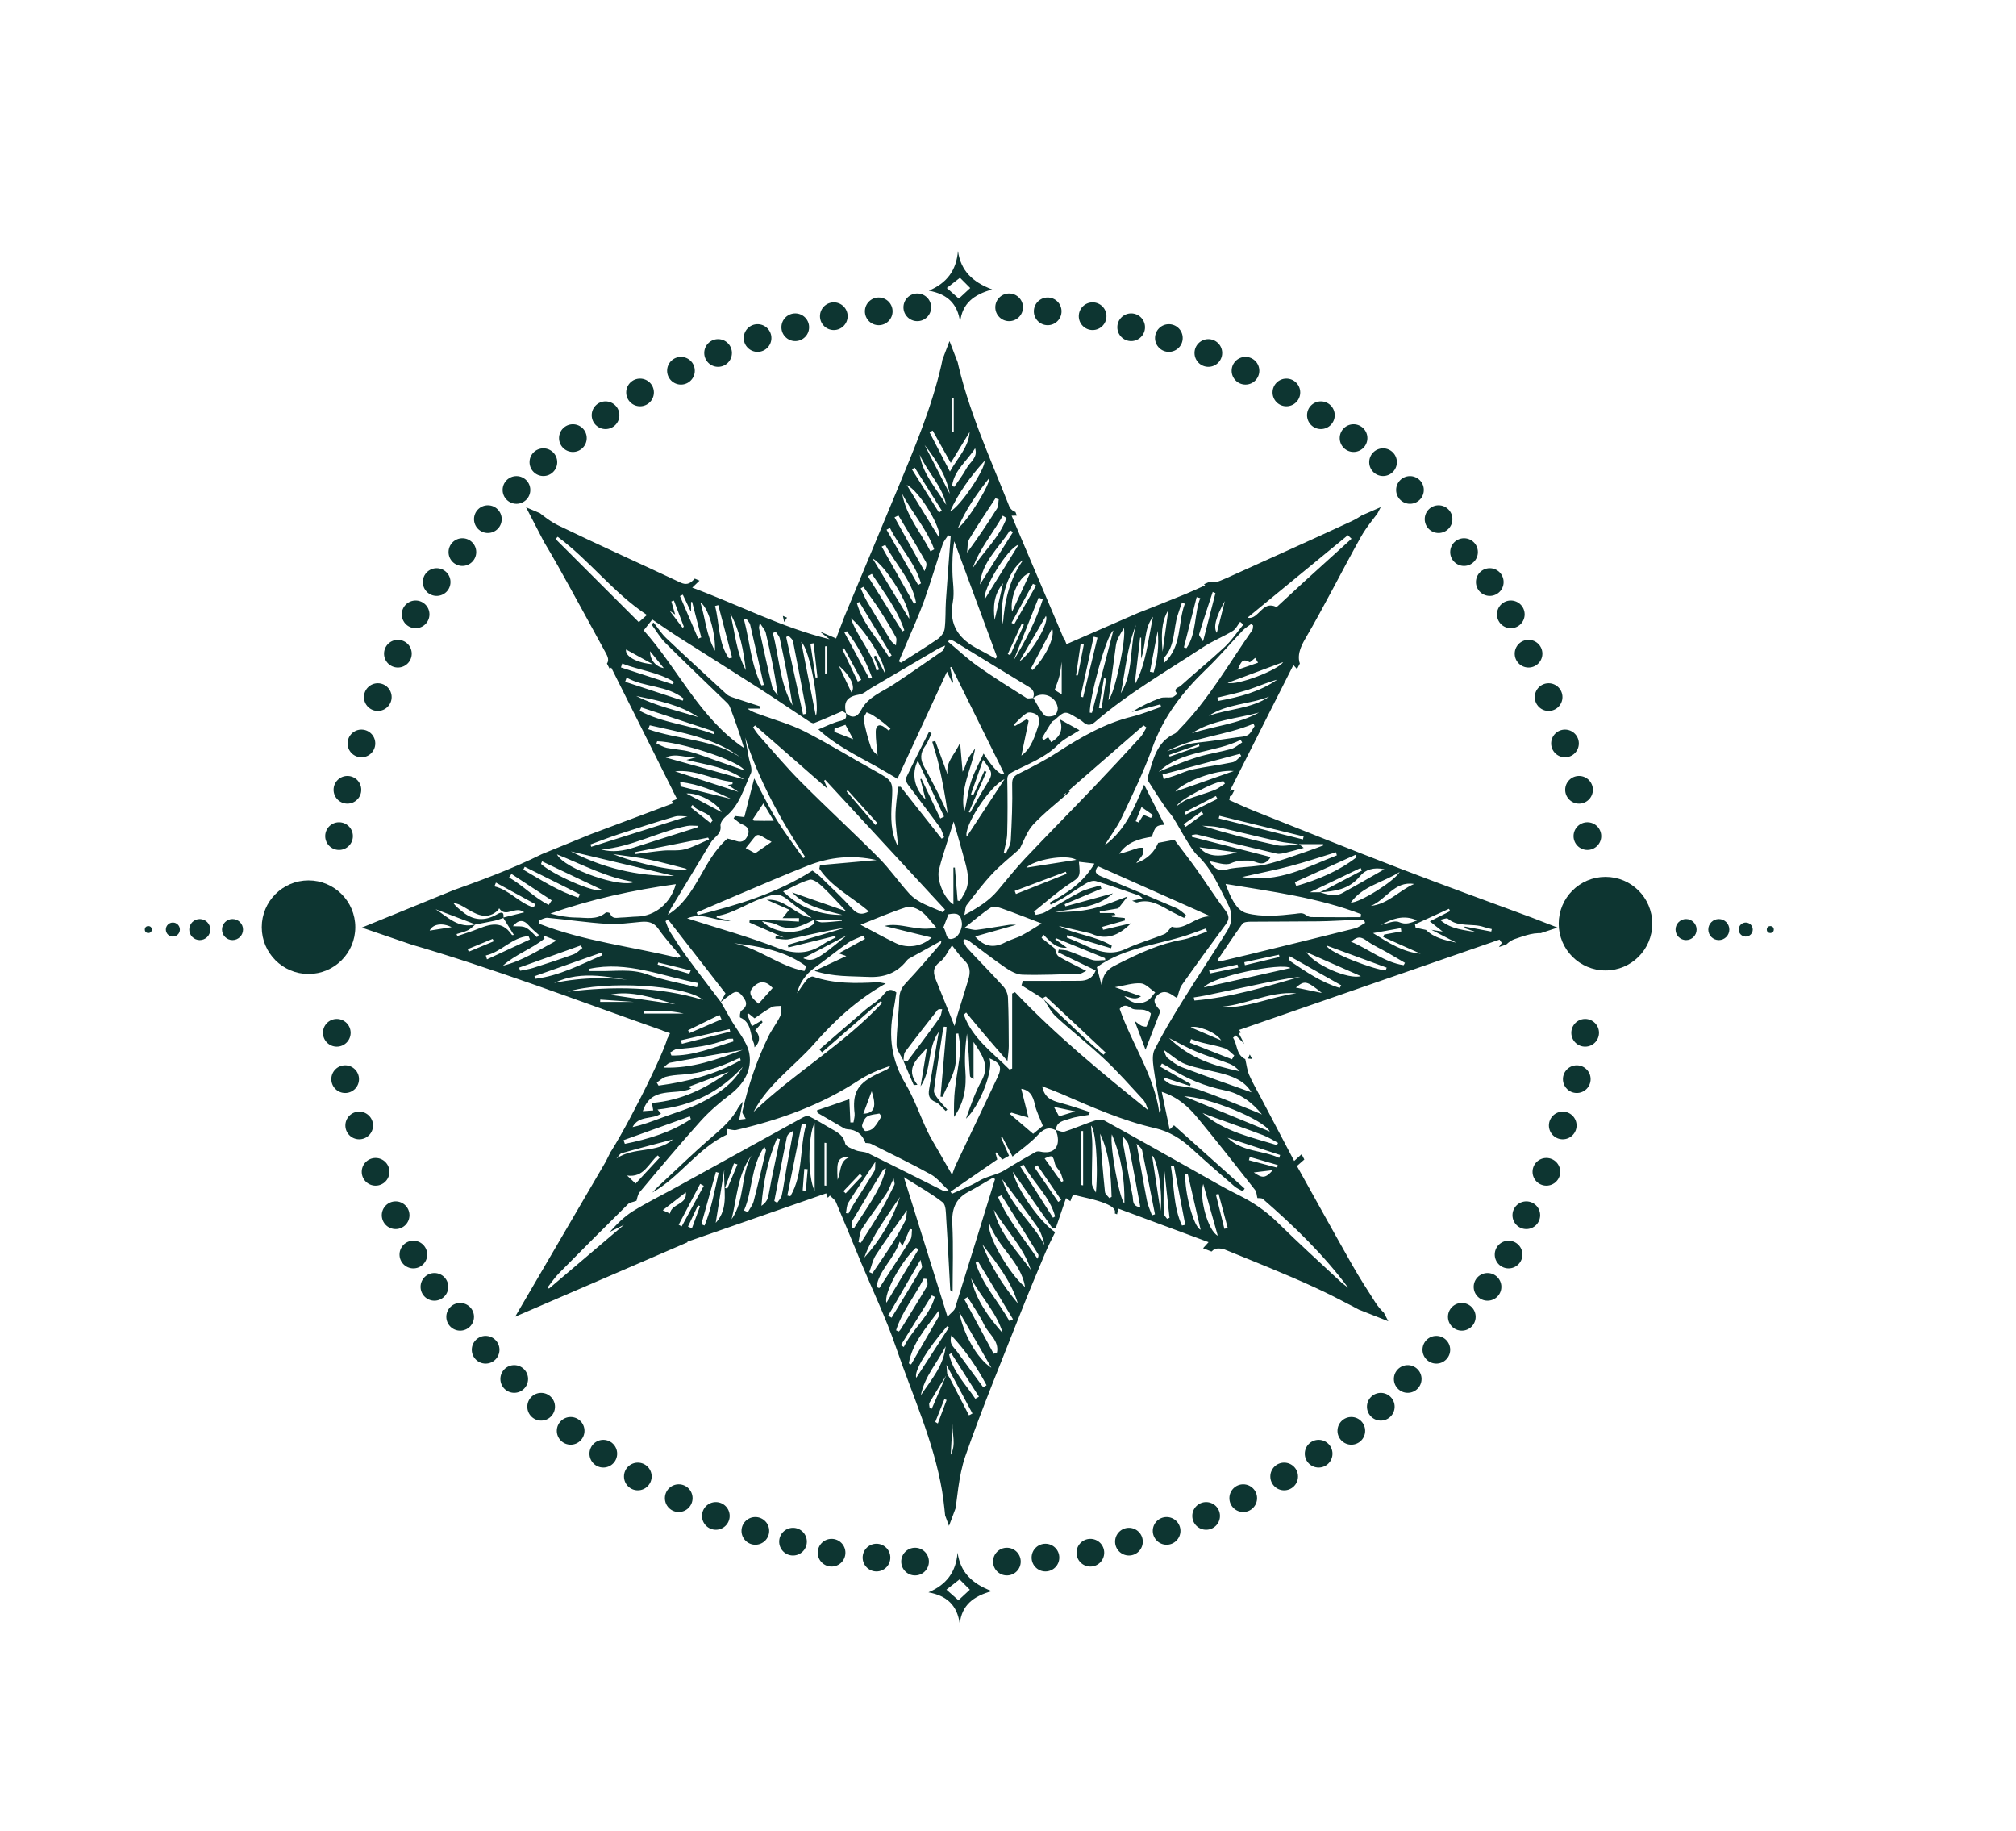 <?xml version="1.0" encoding="UTF-8"?>
<svg id="Layer_1" data-name="Layer 1" xmlns="http://www.w3.org/2000/svg" xmlns:xlink="http://www.w3.org/1999/xlink" viewBox="0 0 922 837">
  <defs>
    <style>
      .cls-1 {
        fill: none;
      }

      .cls-2 {
        clip-path: url(#clippath);
      }

      .cls-3 {
        fill: #0d3531;
      }
    </style>
    <clipPath id="clippath">
      <polygon class="cls-1" points="434.02 697.67 490.3 547.11 634.93 604.1 566.54 472.41 712.34 424.11 562.2 365.8 631.46 231.89 487.74 294.53 434.25 155.96 382.4 291.9 240.59 231.95 309.64 365.32 165.49 424.11 306.45 472.41 277 531.18 235.6 602.03 317.65 566.6 377.85 545.63 434.02 697.67"/>
    </clipPath>
  </defs>
  <path class="cls-3" d="M438.12,114.73c1.28,9.02,6.56,14.18,15.64,17.62-8.35,2.32-13.73,6.32-14.65,14.95-1.14-8.54-5.95-12.88-14.32-14.4,8.24-3.44,12.63-9.31,13.33-18.17Zm5.62,16.97c-1.95-1.95-3.69-3.69-4.71-4.72-2.07,1.62-4.09,3.2-6,4.69,1.9,1.68,3.71,3.28,5.48,4.85,1.79-1.65,3.41-3.15,5.22-4.83Z"/>
  <g class="cls-2">
    <path class="cls-3" d="M191.83,639.33c1.57-.95,3.93-1.44,1.93-4.09,5.64-.94,8.31-5.55,11.94-8.91,.72-.66,1.42-1.42,2.28-1.84,6.49-3.22,7.44-7.12,3.01-12.73-5.41-6.84-11.3-13.37-16.15-20.58-7.87-11.72-15.78-23.52-22.34-35.99-5.67-10.78-10.03-22.36-13.99-33.92-4.3-12.56-8.05-25.37-10.99-38.31-3.33-14.66-5.65-29.57-5.84-44.71-.03-2.89-.63-5.83-1.01-8.23-.11-.7-.13-1.4-.05-2.11l.2-1.91c.48-6.57,.83-13.11,1.46-19.61,1.25-12.97,1.84-26.07,4.16-38.86,3.6-19.86,8.87-39.39,17.56-57.74,5.13-10.84,10.44-21.64,16.41-32.03,4.33-7.53,9.86-14.37,14.86-21.5,.75-1.07,1.54-2.1,2.17-2.95,.68-3.37-1.32-4.37-4.32-4.37,.86,.07,1.82-2.13,2-2,6.48,4.5,3.87,4.08,8.99-1.73,11.49-13.03,22.09-26.91,35.3-38.35,6.36-5.51,13.06-10.63,19.21-16.36,5.37-5,11.92-8.12,17.69-12.39,8.8-6.51,18.88-10.65,28.21-16.13,6.79-3.99,14.7-6.07,22.08-9.06,.91-.37,1.68-1.09,2.49-1.69,.51-.38,.89-1.12,1.43-1.23,4.64-.99,9.3-1.87,13.95-2.78,.25-.05,.65,.04,.75-.1,2.66-3.47,6.77-2.43,10.25-3.33,2.88-.75,5.87-1.14,8.68-2.09,1.75-.59,3.25-1.91,5-2.19,2.71-.74,5.66-1.04,8.08-2.32,2.76-1.46,4.31-.6,6.55,1.74-4.14,.8-7.75,1.3-11.25,2.21-8.52,2.22-17.12,4.27-25.46,7.07-10.71,3.6-21.36,7.49-31.73,11.96-10.26,4.43-20.32,9.42-30.14,14.77-6.23,3.39-12.08,7.59-17.72,11.93-9.27,7.14-18.38,14.51-27.25,22.14-3.26,2.8-5.7,6.57-8.4,9.98-.37,.47-.46,1.77-.12,2.06,.53,.47,1.55,.64,2.32,.55,1.52-.17,3.01-.61,4.51-.93l-.1-.07c-1.01,.79-2.01,1.58-2.46,1.93,0,1.81,0,3.07,0,4.33-2.14-1.52-4.29-3.04-6.8-4.82-1.3,1.05-3.74,2.49-5.49,4.52-6.6,7.66-13.02,15.47-19.38,23.32-1.11,1.37-1.17,3.08-2.17,5.08h0c-1.22,.95-2.92,1.36-3.82,2.54-3.49,4.62-6.65,9.5-10.21,14.07-8.41,10.81-15.03,22.7-20.42,35.17-7.91,18.32-13.95,37.32-17.52,56.99-1.84,10.12-3.43,20.31-4.42,30.54-1.01,10.46-1.15,21-1.69,32.04,2.96-.78,4.91-1.3,6.03-1.59,0-3.03-.11-5.44,.14-7.81,.03-.3,1.94-.4,3.43-.68-.34,3.09-.6,5.51-.87,7.94,3.53,.06,4.72-1.28,5.29-6.64,.67-6.29,.97-12.61,1.59-18.9,.13-1.29,.96-2.51,1.47-3.76,.54,.29,1.51,.51,1.55,.87,.21,1.61,.29,3.27,.16,4.89-.04,.49-1.07,.84-1.32,1.4-.44,1-.9,2.11-.87,3.16,.06,2.1,.44,4.2,.69,6.3q5.72-6.34,13.55-9.18c-3.85,3.62-7.2,7.15-10.95,10.19-2.53,2.05-3.25,4.14-1.63,7.55,.85-.6,1.2-1.63,1.88-2.35,9.25-9.75,18.43-19.58,27.86-29.15,7.66-7.77,15.64-15.22,23.45-22.83,1.28-1.24,2.51-2.54,3.67-3.89,1.48-1.71,2.87-3.5,4.69-5.73,2.2,.52,11.24-10.13,14.24-13.13,3-2,5-4,8-7,0,0,4.56-4.93,5-4,2.88-3.34,5.2-6.8,7.97-9.76,2.17-2.32,1.86-3.96-.27-6.31-12.86-14.2-25.54-28.57-38.3-42.86-.74-.83-1.65-1.52-3.39-3.11-.73-.68-2.81-3.15-3.69-2.85-.34,.12-.51-.34-.33,.9-.32-.48-.8,.32-1,0-1.33-2.05-.17-1.08,0-1,.12,.05,.71,.18-.67-1.51-.69,5.42-9.59,6.15-6.67,13.31q-4.81,.84-3.94,7.69c-1.07-.83-1.95-1.51-3.04-2.35-1.22,1.92-2.32,3.65-2.78,4.37,.82,2.64,1.56,2.8,2.09,4.49-.51,.28-.62,1.75-1.13,2.03l-.87,2.97q-1,2-2.81,4.63l-.7,.5c-1.19-1.01-2.37-2.01-3.73-3.17l-.76-.96h0c.58-1.45,1.22-1.66,2-3,5.51-9.44,8.84-15.25,14.39-24.67,2.2-3.73,3.92-7.84,6.62-11.16,8.07-9.93,16.55-19.52,24.74-29.35,.8-.96,.67-2.69,.98-4.07,2.67-1.5,5.56-2.7,7.96-4.54,9.97-7.61,19.54-15.77,29.75-23.03,6.22-4.42,13.35-7.55,20.59-10.67-3.82,2.73-7.64,5.47-11.7,8.37,1.01,.55,1.72,.93,3.72,2.01-3.15,.97-5.24,1.61-7.56,2.33,.18,.4,.3,1.21,.78,1.64,5.2,4.67,10.57,9.16,15.66,13.94,5.42,5.09,10.55,10.48,15.87,15.66,3.83,3.72,7.49,7.7,11.76,10.85,2.68,1.98,6.33,3.56,9.56,3.61,2.38,.03,5.18-2.33,7.13-4.29,10.47-10.53,20.84-21.17,31.02-31.98,5.69-6.05,10.8-12.66,16.43-18.77,7.84-8.52,15.96-16.78,23.89-25.22,3.41-3.63,6.57-7.51,10.02-11.11,.93-.96,2.51-1.29,3.79-1.91-13.86,15.77-27.74,31.51-41.52,47.33-.96,1.1-1.4,2.77-1.76,4.26-1.48,6.13-2.82,12.3-4.27,18.44-.1,.44-.65,.78-1.08,1.26,1.33-6.58,2.61-12.86,3.88-19.14-8.1,6.84-15.47,13.71-22.51,20.91-7.07,7.24-13.8,14.8-21.42,23.03,8.64,8.51,16.6,16.34,24.6,24.22,1.17-3.83,2.04-6.68,2.9-9.53,.37,.11,.73,.21,1.1,.32-.14,.73-.2,1.5-.45,2.2-2.07,5.86-1.16,8.98,3.54,12.83,2.14,1.75,4.02,3.83,6.16,5.58,2.68,2.19,5.51,4.2,8.71,6.61,.99-2.75,1.58-4.62,2.33-6.43,8.56-20.59,17.18-41.15,25.71-61.75,7.68-18.54,15.55-37.03,20.07-56.67,1.12-4.86,1.46-9.91,2.16-14.87-1.03-.34-.78-.26-1.81-.59-5.11,9.46-10.24,18.9-15.31,28.38-3.77,7.06-7.4,14.19-11.27,21.2-.44,.79-2.02,.94-3.07,1.39,0,0,.02,0,.02,0,.22-.11,.57-.16,.66-.33,7.8-15.69,15.59-31.39,23.31-47.12,.14-.29-.49-.96-.76-1.45,.74-1.08,1.48-2.17,2.23-3.25l-.47-.78c-12.96,1.55-25.93,3.09-38.89,4.64-.04-.26-.08-.53-.12-.79,4.04-.81,8.06-1.74,12.12-2.42,8.97-1.5,17.97-2.88,26.95-4.3,3.52-.55,5.5-2.22,5.02-6.15-.33-2.69-.29-5.43-.44-8.75-1.28,1.16-2,1.83-2.9,2.64-4.53-5.53-9.79,1.14-15.28-1.32,1.78-1.23,3.25-2.25,4.72-3.27,.06,.35,.13,.69,.19,1.04,1.86,0,3.81,.37,5.56-.06,7.6-1.86,15.02-.59,22.45,.91,.29,.06,.49,.56,1.44,1.7-2.61,0-4.51-.13-6.39,.05-1.22,.11-2.83,.28-3.51,1.07-2.59,3.05-.38,9.93,3.44,11.2,1,.33,2.05,.5,3.09,.69,15.27,2.73,30.55,5.46,45.83,8.13,1.14,.2,2.34,.03,3.51,.03-.02,.39-.04,.78-.05,1.17-3.61-.26-7.27-.22-10.81-.84-7.41-1.3-14.71-3.23-22.14-4.36-5.59-.86-11.3-.88-17.95-1.35,1.84,2.33,3,4.03,4.39,5.51,13.32,14.11,26.72,28.15,40.01,42.29,4.23,4.5,8.12,9.31,12.36,13.8,1.03,1.09,2.81,1.47,3.65,1.88,.93,1.61,1.45,3.09,2.44,4.13,7.67,8.09,15.37,16.17,23.22,24.1,2.28,2.31,5.07,4.11,7.41,5.98,6.04-4.6,11.96-9.1,17.87-13.61l.63,.72c-1.02,.86-2.03,1.73-3.06,2.58-4.29,3.5-8.66,6.89-12.84,10.52-1.62,1.41-.8,2.5,1.16,2.78,.8,1.7,1.27,3.7,2.47,5.03,2.65,2.93,6.04,5.24,8.43,8.34,2.41,3.11,4.88,3.47,8.12,2.05,.97-.42,1.96-.8,2.92-1.23,18.99-8.6,38.03-17.11,56.94-25.89,4.07-1.89,7.67-4.8,11.49-7.24v-1.62c-3.76-2.32-7.3-5.14-11.33-6.76-1.85-.75-4.64,.81-7,1.34-.77,.17-1.52,.44-2.29,.57-4.84,.79-9.69,1.54-14.53,2.34-2.54,.42-5.06,.94-7.59,1.42-.07-.38-.14-.75-.22-1.13,5.34-1.31,10.63-3.01,16.05-3.79,4.19-.6,7.59-1.79,10.11-6.07-2.13-2.15-4.36-4.42-6.62-6.7-1.29,1.75-2.12,2.88-2.94,4l-.82-.64c.63-1.23,1.27-2.47,2.18-4.24-2.98-2.12-5.86-4.37-8.96-6.26-.86-.52-2.79-.51-3.48,.11-9.75,8.67-19.42,17.44-28.97,26.33-1.22,1.13-1.62,3.14-2.68,5.33-.98,.45-3.01,1.04-4.62,2.21-5.4,3.9-10.64,8-15.95,12.02,2.23-2.52,4.3-5.21,6.74-7.51,4.83-4.57,9.9-8.88,14.79-13.4,8.63-7.98,17.2-16.02,25.8-24.03,1.32-1.23,2.66-2.42,4.59-4.18l-4.15-.58c.06-.89,.13-1.75,.19-2.61l-2.69,1.33c-1.71-2.54-3.49-5.2-5.18-7.72,7.38,2.88,14.37,7.18,20.86,12.36,9.61,7.67,19.24,15.31,28.86,22.96,.61,.49,1.3,.88,2.08,1.4,2.23-2.64,4.41-5.22,7.35-8.71-2.42-2.64-5.13-6.41-8.62-9.24-10.68-8.66-21.02-17.97-32.65-25.15-16.14-9.96-32.48-19.89-50.75-25.87-3.36-1.1-6.34-3.35-9.69-4.47-11.72-3.91-23.46-7.76-35.31-11.24-6.94-2.04-14.09-3.33-21.13-5.02-.94-.23-1.79-.81-2.68-1.23,.05-.43,.11-.87,.16-1.3,1.32,0,2.69-.23,3.96,.04,5,1.04,10,2.08,14.92,3.42,4.47,1.22,8.83,2.83,13.25,4.25,.61,.2,1.25,.28,1.87,.44,2.85,.74,5.71,1.45,8.54,2.24,3.93,1.1,7.81,2.37,11.76,3.35,4.18,1.03,7.35,4.95,12.13,4.21,7.34,5.8,16.82,7.21,24.65,12.06,13.73,8.49,28.95,14.41,41.26,25.39,10.3,9.19,21.56,17.31,32.12,26.22,4.08,3.44,7.52,7.68,11.1,11.68,6.69,7.46,13.27,15.01,20.15,22.82,.81-.35,2.11-.9,3.53-1.5-.31,2.16-1.25,4.35-.68,6,.54,1.56,2.69,2.56,4.37,4.02,.21,.71,.35,2.02,.96,3.05,3.93,6.59,8.05,13.07,11.94,19.69,4.03,6.87,8.31,13.64,11.67,20.83,4.06,8.69,7.32,17.77,10.81,26.72,.75,1.93,1.46,3.88,2.05,5.86,2.64,8.94,4.56,18.09,7.29,27,2.11,6.88,1.74,14.03,2.87,20.87,1.58,9.59,1.33,19.35,3.4,28.83,.16,.71-.24,1.55-1.15,2.37-.26-.62-.68-1.21-.76-1.85-.51-4.16-.79-8.35-1.42-12.5-2.37-15.62-3.98-31.43-7.52-46.78-3.67-15.92-8.62-31.64-16.62-46.12-7.8-14.1-15.53-28.25-23.62-42.19-2.21-3.8-5.59-6.92-8.45-10.38-4.37,2.92-2.64,5.07,.35,7.15l-.77,1.2c-.99-.56-1.95-1.18-2.97-1.68-1.19-.58-2.42-1.06-3.64-1.58-.19,1.32-.92,2.9-.46,3.93,1.63,3.61,3.69,7.02,5.57,10.51l-.84,.61c-3.32-3.43-6.64-6.86-9.99-10.31-8.8,4.41-5.49,13.18-7.33,19.94-.33-.07-.65-.13-.98-.2,.33-3.87,.67-7.73,1-11.6l-1.26-.54c-3.44,3.94-6.88,7.88-10.3,11.83-.69,.8-1.36,1.62-1.97,2.49-1.22,1.73-2.33,3.54-3.48,5.32,.32,.31,.65,.62,.97,.93h-4.19c5.57-12.79,18.11-20.33,25.05-32.08-.3-.24-.61-.48-.91-.72-2.18,2.77-4.36,5.54-6.59,8.39-3.39-5.82,5.59-8.4,3.35-14.81-3.58,6.92-6.57,13.01-9.88,18.92-1.71,3.06-4.11,5.73-6,8.7-2.3,3.61-5,7.14-6.42,11.09-1.86,5.19-5.42,8.68-9.16,12.33-3.95,3.85-7.56,8.06-11.15,12.26-.56,.65-.71,2.46-.22,3.07,2.44,3.06,5.17,5.89,8.48,9.57,.23-2.84,.39-4.82,.54-6.8,.22,0,.44,0,.66,0,0,1.2,.13,2.42-.02,3.59-.48,3.66,1.2,6.34,3.63,8.79,3.71,3.76,7.31,7.62,11.06,11.35,2.69,2.68,5.54,5.21,8.64,8.12,.57-.22,1.76-.66,3.38-1.28-.48,7.77,5.71,10.7,10.13,14.74,11.02,10.07,22.02,20.17,33.49,29.71,6.88,5.72,14.61,10.42,22.87,16.23-.99-8.54-1.88-15.98-2.7-23.43-.24-2.21-.27-4.44-.39-6.67l-.09,.05c.71,.84,1.94,1.62,2.04,2.53,1.21,11.02,2.39,22.04,3.27,33.09,.31,3.87,1.98,5.73,6.12,6.2v-6.23l1.27-.6c.67,1,2.05,2.14,1.89,2.98-.57,2.97,.85,3.85,3.33,4.05,2.34,.19,4.69,.55,7.01,.4,.71-.05,1.68-1.42,1.93-2.35,.74-2.66,1.1-5.43,1.75-8.12,2.39-10.01,10.29-15.59,17.67-22.08-.16-.27-.43-.79-.76-1.27-.29-.42-.64-.8-.48-1.81,1.06,.77,2.12,1.55,3.33,2.43,12.16-3.91,24.06-4.22,35.85,2.94,11.54,7,17.74,16.99,19.35,29.84,5.95,.62,11.35,1.19,16.76,1.76-.07,1.38-.04,.8-.11,2.17h-17.13c-.99,13.22-6.38,23.25-16.27,30.48-7.76,5.67-16.57,7.2-26.29,6.54-15.48-1.05-34.54-15.95-33.88-37.06-3.47-.75-6.96-1.52-10.35-2.25-1.48,3.08-.35,7.18-4.84,8.21-.48-3.13-.69-6.06-1.55-8.8-.17-.53-2.86-.26-4.64-.38-2.01,10.34-.4,20.92-3.69,30.7l-1.34-.27c.76-9.33,1.51-18.65,2.35-28.96-3.34,2.78-5.71,4.76-7.85,6.54,.3,1.54,.57,2.95,.84,4.36-.43,.1-.85,.19-1.28,.29-.64-1.06-1.28-2.12-1.92-3.17-12.18,6.19-54.43,42.6-53.99,45.51-2.24,1.15-4.58,1.75-6.06,3.22-5.52,5.45-10.65,11.3-16.14,16.79-4.89,4.91-9.9,9.73-15.16,14.23-2.87,2.46-3.04,4.63-.71,7.21,3.27,3.63,6.66,7.14,9.98,10.72,.44,.47,.8,1.02,1.17,1.5-.82,1.13-1.55,2.12-2.8,3.83,.05-9.49-9.69-10.98-12.08-18.69-4.96,4.37-9.27,8.16-13.81,12.16,8.41,15.08,16.68,30.1,25.15,45.01,3.34,5.88,7,11.59,10.66,17.28,1.21,1.89,2.67,3.62,4.32,5.14,5.16,4.75,5.66,4.84,10.1-.56,2.61-3.17,4.78-6.7,7.2-10.04,.22-.3,.86-.28,1.11-.58,.64-.76,1.84-1.89,1.64-2.38-1.25-3-1.37-7.07-6.01-7.16,1.19-7.03-6.22-10.33-6.11-16.99,.76,.94,1.52,1.88,2.28,2.82,.99,1.11,2.14,2.11,2.91,3.35,1.54,2.47,2.87,5.07,4.67,8.29-.39-6.59-3.28-10.71-7.59-11.64-.25-.95-.19-2.24-.8-2.81-5.47-5.15-7.03-13.37-13.81-17.49-1.75-1.06-3.29-2.45-4.58-4.34,.73,.28,1.46,.57,2.5,.98v-7.27c-.81,6,3.56,8.97,7.24,12.57,.72-2.32,1.42-4.55,2.11-6.78,.55,.09,1.11,.18,1.66,.27-.29,2.13-.27,4.37-.95,6.37-.83,2.43,.33,4.27,1.89,4.3,6.74,9.74,13.03,18.84,19.81,28.64,3.23-3.82,6.03-6.96,8.54-10.31,.41-.55-.45-2.07-.66-2.88,1.55-.48,3.19-.99,4.84-1.49l-.1-.11c-5.82,9.1-11.5,18.29-17.53,27.25-2.49,3.7-5.8,6.84-8.62,10.34-1.1,1.37-1.87,3.01-2.73,4.42,2.67,1.22,4.81,2.2,7.2,3.3-1.42,1.61-2.3,2.61-3.17,3.6,.34,.37,.68,.74,1.02,1.11,2.44-2.17,5.16-4.1,7.28-6.55,18.94-21.86,34.67-45.88,48.34-71.35,8.16-15.2,14.47-31.05,18.61-47.75,2.28-9.18,4.13-18.46,7.15-27.93,.21,1.27,.84,2.63,.58,3.79-2.82,12.4-5.39,24.87-8.85,37.09-2.09,7.39-5.31,14.52-8.56,21.52-4.66,10.01-9.42,20.01-14.86,29.61-5.13,9.06-10.82,17.87-16.95,26.29-8.47,11.62-14,18.7-22.94,29.97-1.84,2.32-4,3-4,6,.28,.15-.84-.05-1,0s-.59,0-1,0c-1.19,0-1.71,1.29-1,2-.36,.41-.64,.59-1,1l-2,2c-1.43,1.71-.45,.74-2.22,2.62-6.94,7.39-13.69,14.99-21.01,21.99-7.47,7.14-15.03,14.38-23.44,20.32-16.47,11.64-33.15,23.09-51.92,30.95-7.66,3.2-15.06,7.04-22.8,10.01-6.38,2.45-13.01,4.34-19.66,5.91-4.44,1.05-9.11,1.11-13.68,1.62-.26,.03-.57,.06-.74,.22-2.69,2.54-6.1,2.11-9.37,2.81-11.31,2.43-22.75,3.14-34.19,4.12-4.05,.35-8.1,.59-13.32,.96,.7,5.26,1.3,10.68,2.28,16.02,.15,.82,1.96,1.55,3.13,1.94,5.12,1.72,10.31,3.25,15.42,5.01,.82,.28,1.62,1.24,2.02,2.07,3.04,6.43,5.93,12.94,9.01,19.35,.4,.84,1.61,1.28,2.17,1.7-.53,1.84-1.06,3.68-1.59,5.53-1.29,4.54-2.27,9.2-3.93,13.59-3.57,9.45-11.17,14.53-20.45,17.13-4.08,1.14-6,3.07-6.03,7.29-.01,2-.76,4-1.17,6-.37-.01-.74-.03-1.11-.04-.3-2.89-.76-5.78-.84-8.68-.07-2.5-.88-3.94-3.55-4.19-15.54-1.43-22.46-11.65-25.91-25.43-.47-1.89-1.63-3.64-1.91-5.54-.23-1.55,.29-3.24,.62-4.84,.18-.85,.95-1.65,.95-2.47-.02-5.34,2.68-9.53,5.41-13.8,1.43-2.23,2.26-4.85,3.69-8.02,5.38-1.48,11.73-3.15,18.01-5.02,.91-.27,2.2-1.45,2.22-2.23,.15-5.15,0-10.32-.08-15.48-.01-.75-.4-1.53-.27-2.23,.68-3.55,.32-6.6-3.94-8.12,.64-.98,1.17-1.69,1.59-2.45,1.28-2.32,.07-4.59-2.55-4.96-5.41-.77-10.82-1.54-16.24-2.31,.34-2.29,.58-3.9,.91-6.16,1.05,.64,2.5,1.13,2.48,1.55-.19,4.16,2.93,3.74,5.41,3.96,2.21,.2,4.45,.04,7.49,.04-2.15-2.88-3.98-5.34-6.25-8.38,1.35,.28,2.1,.43,3.51,.73-1.33-2.37-2.13-4.68-3.64-6.34-12.94-14.28-26.01-28.44-39.36-42.99,4.6,8.18,8.94,15.91,13.28,23.63l.09-.07c-1.95-2.57-3.98-5.08-5.83-7.71-2.72-3.87-5.3-7.82-7.94-11.75-.32-.47-.61-.96-.87-1.46-7.54-14.03-19.39-24.34-30.44-35.36-4.33-4.32-8.25-9.06-12.34-13.63-2.19-2.45-4.34-4.93-6.83-7.76-6.37,6.13-12.9,11.7-18.58,18.03-7.1,7.92-14.42,15.51-22.67,22.25-5.45,4.45-10.54,9.34-16.18,14.39h3.84c.2,2.33,.4,4.55,.62,7.07,1.07-.27,1.54-.44,2.02-.5,1.31-.15,2.62-.25,3.93-.38-.24,1.25-.49,2.5-.72,3.76-.07,.39-.09,.78-.13,1.18l.1-.11c-7.62-4.86-15.86-8.97-22.71-14.75-11.58-9.77-22.26-20.6-33.44-31.09-4.44,3.61,0,5.73,.31,8.85-.81-.8-1.49-1.91-2.46-2.33-1.14-.49-2.53-.39-3.82-.54,.05,1.24-.42,2.96,.22,3.64,8.01,8.54,16.19,16.93,24.31,25.37,2.15,2.23,4.24,4.52,7.1,7.58,.99-3.14,1.63-5.17,2.5-7.94,1.45,.31,3.19,.67,5.87,1.24-1.48,1.77-2.16,3.06-3.22,3.77-4.06,2.69-4.29,3.75-.31,6.41,12.54,8.38,25.11,16.72,37.81,24.84,18.58,11.87,39.11,19.51,59.73,26.87,2.9,1.04,5.96,1.65,8.94,2.46-.05,.43-.09,.85-.14,1.28-1.13,.06-2.37,.45-3.37,.13-22.05-7.04-43.64-15.19-63.48-27.35-4.11-2.52-7.92-5.72-12.31-7.54-7.46-3.09-12.75-9.02-19.25-13.31-4.1-2.7-8.4-5.09-12.52-7.76-1.28-.83-2.29-2.1-3.38-3.21-10.02-10.14-20.08-20.25-30-30.48-2.05-2.12-4.1-2.4-6.31-.91-2.1,1.41-4.84,2.73-3.33,6.27-4.95,.42-8.58,3.35-10.98,7.18-1.38,2.2-3.06,3.24-5,4.47m557.72-226.23c-.26,1.29-.51,2.59-.77,3.88,.27,.36,.53,.71,.8,1.07,.01,.56,.03,1.11,.04,1.67,.13,.59,.26,1.18,.38,1.77-.04,.7-.41,1.76-.08,2.06,2.43,2.19,1.57,3.73-1.38,5.01l.86,.77c1.38-.57,2.77-1.14,4.53-1.87,.16,.11,.91,.67,.83,.61,4.36-4.56,8.19-9.11,12.61-12.99,2.95-2.6,3.32-2.17,3.66-6.43-3.05,1.44-5.68,2.68-8.31,3.93-.09-.17-.18-.35-.27-.52,1.85-1.4,3.7-2.8,5.54-4.19-1.76,.09-3.14,.94-4.63,1.39-1.02,.31-2.22,.07-3.33,.07,.11-.64,.23-1.28,.3-1.66-.94-.23-1.97-.28-2.8-.72-2.82-1.51-3.74-.96-3.84,2.46-1.15,.51-2.31,1.03-3.46,1.54-.23,.72-.46,1.43-.68,2.15Zm42.03-.05c.17-.65,.34-1.3,.52-1.95l.13-.08h3.34c-.66-.62-1.21-1.13-1.76-1.64-1.03-1.74-1.65-4.09-3.17-5.11-3.2-2.16-6.81-3.73-10.35-5.33-1.71-.77-3.65-1.04-5.49-1.53,6.16,2.3,11.35,5.93,16,10.4l-1.6,.02c-2.13-.55-4.25-1.11-6.38-1.66-1.03,.14-2.06,.28-3.09,.42,1.39,.67,2.77,1.35,4.16,2.02,.46,.16,.93,.33,1.39,.49,1.11,.89,2.23,1.79,3.34,2.68-1.8-.5-3.6-.99-5.73-1.58,.56,.82,.93,1.37,1.5,2.2-1.4-.54-2.42-1.15-3.51-1.28-.94-.11-2.76,.27-2.78,.52-.08,1.26-.11,2.97,.63,3.73,1,1.03,2.74,1.35,4.17,1.97,1.67,3.54,3.25,7.13,5.07,10.59,.32,.61,1.59,.95,2.44,1.01,2.14,.14,4.29,.05,7,.05-.65-2.9-1.19-5.32-1.74-7.74,.12-.25,.25-.5,.37-.75,.73,1.53,1.31,3.16,2.25,4.55,.91,1.36,2.2,2.46,3.32,3.68,.45-.38,.9-.76,1.36-1.14-1.83-2.91-3.66-5.82-5.5-8.73-.22-.53-.43-1.05-.65-1.58-.94-.28-1.88-.55-2.82-.83l.13,.14c-.81-1.09-1.62-2.18-2.44-3.26,0,0-.12-.27-.12-.27Zm11.17,23.52c-1.3-.54-2.6-1.07-3.91-1.61h-4.75v5.42c-.33-.98-.48-2.07-1.02-2.91-.98-1.51-2.19-2.86-3.24-4.19,.41-.07,1.09-.17,1.1-.17-.77-.76-1.69-1.68-2.54-2.52-2.37,3.28-5.09,7.06-7.83,10.85,5.08,1.41,1.1,3.52,.32,5.41,4.43,.77,3.47,2.92,1.39,5.37-1.19,1.47-2.38,2.93-4.31,5.31,1.93-.51,2.64-.69,3.34-.88,.71-.11,1.45-.15,2.14-.35,2.24-.64,4.47-1.33,6.7-2,1.56-.79,3.13-1.58,4.69-2.38,2.89-4.15,5.85-8.25,8.58-12.5,.37-.57-.42-1.88-.67-2.85Zm-47.82,3.67c-1.23-.29-2.46-.59-4.13-.98-.43,.35-1.38,1.11-1.88,1.52,1.06,2.2,2.01,4.16,2.96,6.13,.32,.46,.64,.92,.95,1.38,.5,.56,1.01,1.12,1.51,1.68,0,.44-.02,.89-.02,1.33,2.14,1.39,4.28,2.79,6.42,4.18,3.97,2.15,8.04,3.63,12.4,2.38-2.8-2.74-5.51-5.4-8.23-8.05,.21-.46,.43-.93,.64-1.39,2.61,.76,5.23,1.51,7.58,2.19v-5.21c-1.25,.57-2.05,.93-2.86,1.29-2.01-1.59-4.02-3.18-6.02-4.77,.18-.33,.6-.83,.5-.98-2.12-3.23-4.13-6.55-6.58-9.52-.66-.81-2.73-.87-4.02-.61-.95,.2-1.68,1.48-2.67,2.43,1.28,2.13,2.79,4.63,4.31,7.14-.29-.05-.58-.1-.86-.15Zm-324.4,187.63c.51,.84,1.06,1.66,1.51,2.53,2.86,5.51,5.7,11.02,8.54,16.54,.53-.28,1.07-.56,1.6-.84-3.83-7.17-7.66-14.34-11.88-22.23,.15,1.86,.24,2.98,.32,4.09-2.72,4.4-5.49,8.77-8.1,13.22-.35,.6,.04,1.63,.08,2.46,.32,.09,.65,.19,.97,.28,2.32-5.35,4.64-10.71,6.95-16.06Zm-215.64-205.4c-6.08-2.31-12.15-4.63-18.23-6.94,5.59,3.61,10.52,9,18.25,6.92-1.16,.91-2.21,2.05-3.5,2.69-1.62,.8-3.44,1.18-5.17,1.74,.11,.3,.23,.6,.34,.91,2.44-.82,4.9-1.56,7.3-2.46,6.23-2.34,12.53-5.69,17.67,1.94,.1,.15,.64,.02,.91,.02-1.68-2.71-3.31-5.32-4.94-7.94,3.07-.76,6.15-1.53,9.65-2.4-3.95-3.27-8.38,2.81-11.47-1.87-.17,.31-.27,.68-.52,.91-4.5,4.22-8.93,2.45-13.35-.16-1.36-.8-2.7-1.65-4.12-2.33-.94-.45-2-.64-3.01-.95,1.26,1.84,2.83,2.96,4.31,4.18,4.83,3.97,10.17,4.34,15.69,1.14,1.72-1,3.39-1.53,2.97,1.63-1.33,.43-2.64,.98-4.01,1.27-2.9,.63-5.84,1.14-8.77,1.71Zm154.72-2.07c-5.36,2.68-10.61,5.47-16.86,2.21-2.03-1.06-4.57-1.14-6.87-1.67,5.99,6.11,17.09,6.5,23.47,1.48,.39-.31,.2-1.37,.28-2.05,1.26,.41,2.53,1.17,3.79,1.16,3.01-.04,6.02-.44,9.03-.69,0-.15,0-.3,0-.45h-12.84Zm280.02,4.6c3.87,3.76,8.89,4.69,13.82,5.81-3.78-1.96-7.56-3.91-11.34-5.87,1.45,.23,2.91,.46,5.13,.81-2.36-1.88-4.14-3.31-5.87-4.68,3.18-1.61,6.23-3.14,9.27-4.68-.18-.35-.35-.7-.53-1.06-5.18,2.37-10.37,4.75-15.55,7.12,.1,.51,.2,1.01,.3,1.52,1.59,.34,3.17,.68,4.76,1.02Zm-48.7-17.17c1.28-.61,2.58-1.17,3.83-1.82,5.19-2.71,10.36-5.45,15.54-8.17-.21-.39-.41-.78-.62-1.17-7.71,3.69-15.42,7.39-23.16,11.1h4.51c3.41,1.02,6.9,2.22,10.32,.35,6.31-3.45,12.52-7.07,19.21-10.87-4.81-1.09-8.79,.22-11.11,3.1-4.95,6.15-11.56,6.98-18.52,7.48Zm-130.96-88.88c1.66,2.68,3.06,5.59,5.13,7.91,.72,.81,3.3,.65,4.61,.04,.89-.41,1.64-2.48,1.44-3.64-.89-5.36-7.35-7.64-11.32-4.17,.85-2.26,.43-3.83-1.86-5.21-11.42-6.86-22.74-13.88-34.11-20.83-.65-.4-1.42-.59-2.13-.88l-.7,1.04c4.52,3.76,8.82,7.83,13.6,11.21,7.21,5.11,14.73,9.78,22.21,14.51,.75,.47,2.07,.04,3.14,.02Zm121.52,66.83c-3.12-.42-6.3-.62-9.36-1.31-9.24-2.07-18.42-4.39-27.66-6.46-2.34-.52-4.82-.45-7.23-.65,11.36,3.5,22.76,6.49,34.27,8.93,3.15,.67,6.66-.31,10-.53,.8,.63,1.59,1.27,2.17,1.72-2.49,.68-5.12,1.48-7.8,2.1-1.51,.35-3.18,.84-4.61,.51-12.16-2.82-24.28-5.83-36.43-8.72-.73-.17-1.59,.17-2.38,.28,.03,.26,.06,.53,.09,.79,11.91,3.05,23.82,6.1,36.01,9.23-1.62,2.66-3.57,3.49-6.35,2.47-1.17-.43-2.44-.82-3.66-.84-2.76-.04-5.29-.09-8.19,1.23-2.62,1.19-6.56-.52-9.77-.93,1.57,2.56,3.74,4.97,8.03,3.73,1.39-.4,2.85-.59,4.29-.75,4.61-.52,9.34-.52,13.82-1.6,5.98-1.43,11.77-3.65,17.61-5.6,2.83-.94,5.61-2.04,8.42-3.07l-.23-.53c-3.66,0-7.33,0-11,0Zm-24.55,98.28c.57,2.42,.82,4.99,1.79,7.24,1.56,3.62,3.6,7.03,5.43,10.53,4.89,9.29,9.77,18.58,15.15,28.8,3.69-3.38,6.93-6.18,9.97-9.19,4.02-3.97,4.2-4.28,.41-8.41-8.81-9.6-17.83-19.02-26.94-28.33-.89-.91-2.99-.63-4.53-.9,.4-1.22,1.51-3,1.07-3.56-1.98-2.53-4.41-4.71-6.67-7.02-.43,.35-.85,.7-1.28,1.05,2.1,3.15,1.31,7.74,5.59,9.8Zm-103.14-96.15c-4.21,3.77-8.69,7.29-12.55,11.39-4.23,4.48-7.94,9.45-11.73,14.33-.65,.83-.55,2.25-1.06,4.57,6.34-3.42,11.27-6.52,15.16-11.11,4.18-4.93,8.17-10.04,12.6-14.74,10.25-10.85,20.76-21.45,31.07-32.24,7.3-7.65,14.49-15.41,21.64-23.2,1.17-1.27,1.89-2.96,2.82-4.45-.44-.33-.87-.66-1.31-.99-12.06,10.49-24.13,20.98-36.19,31.47,.08,.13,.15,.27,.23,.4,.45-.88,.91-1.76,1.36-2.64,.28,.35,.56,.7,.84,1.06-5.62,4.97-11.61,9.6-16.72,15.05-2.85,3.04-4.24,7.46-6.28,11.25l.12-.13Zm10.38,68.35c-3.19-1.99-6.39-3.97-9.58-5.96,.22-.67,.43-1.35,.65-2.02,8.68,0,17.37,.06,26.05-.03,3.13-.04,5.86-1.08,7.24-4.74-5.86-2.82-11.54-5.56-17.22-8.3,.11-.41,.22-.82,.33-1.23,1.41,.18,2.91,.12,4.23,.57,3.74,1.3,7.34,3.03,11.12,4.15,1.83,.54,3.94,.09,5.93,.09-.05-.3-.11-.61-.16-.91-7.48-3.05-14.95-6.09-22.43-9.14-.09,.18-.19,.36-.28,.54,1.79,1.29,3.58,2.58,5.29,3.81-4.58,.57-7.63-2.66-10.67-5.92-.3,.48-.61,.97-.91,1.45,2.07,1.66,4.14,3.32,6.21,4.98,.19,1.38,.73,3.01,1.84,3.65,3.82,2.23,7.84,4.12,12.41,6.47-1.34,.59-2.2,1.29-3.08,1.31-8.71,.26-17.43,.68-26.12,.43-2.64-.07-5.5-1.67-7.8-3.24-5.75-3.93-11.24-8.26-16.86-12.39-.46-.34-1.13-.4-1.7-.59-.28,.22-.55,.44-.83,.66,.69,1.2,1.18,2.57,2.1,3.56,5.4,5.81,10.99,11.44,16.3,17.33,1.19,1.32,2.09,3.38,2.17,5.14,.33,7.39,.34,14.8,.37,22.21,0,1.99-.34,3.97-.6,6.8-3.78-4.36-6.91-7.91-9.97-11.51-3-3.53-5.94-7.11-8.9-10.66-.36,.32-.72,.65-1.08,.97,3.92,10.92,13.2,17.3,20.86,25.05,.41-.14,.83-.28,1.24-.42v-34.3c.44-.21,.87-.42,1.31-.62,18.7,19.71,39.64,36.83,60.79,53.87-.52-1.82-1.16-3.59-2.34-4.86-5.72-6.2-11.33-12.54-17.46-18.31-7.2-6.77-15.03-12.87-22.31-19.56-2.33-2.14-3.76-5.25-5.6-7.91,4.08,3.88,8.16,7.75,12.24,11.63,2.48,2.36,4.93,4.76,7.47,7.06,2.52,2.29,5.12,4.47,7.69,6.7,.31-.34,.62-.68,.93-1.03-9.07-8.53-18.14-17.08-27.27-25.55-.15-.14-1.04,.5-1.59,.78Zm6.06,60.16c1.35,.3,2.88,1.16,4.01,.8,4.64-1.49,9.12-3.49,13.74-5.02,1.42-.47,3.43-.66,4.64,0,13.89,7.63,27.67,15.45,41.49,23.2,6.55,3.67,13.02,7.51,19.75,10.82,6.7,3.3,12.64,7.39,17.98,12.65,9.32,9.17,19.02,17.95,28.58,26.87,1.12,1.05,2.4,1.93,3.6,2.89-11.34-15.29-24.84-28.26-38.99-40.59-.67-.58-2.03-.36-2.56-.44-.34-1.29-.33-2.79-1.05-3.71-8.63-10.99-17.23-21.99-26.13-32.76-4.15-5.03-8.88-9.59-16.56-12.12,1.29,6.18,2.4,11.46,3.61,17.22,.88-.84,1.36-1.31,1.99-1.9,10.8,9.66,21.56,19.3,32.33,28.94l-.88,1.2c-1.28-.74-2.71-1.31-3.81-2.26-6.57-5.69-13.16-11.36-19.55-17.25-4.85-4.47-10.3-7.86-16.69-9.32-15.03-3.44-29-9.67-43.05-15.76-2.7-1.17-5.48-2.17-8.63-3.41,1.01,5.34,4.45,6.56,8.29,7.58,4.54,1.2,8.99,2.77,13.48,4.19-.11,.43-.21,.85-.32,1.28-2.95,.57-6,.82-8.81,1.79-2.64,.92-6.24,1.15-6.36,5.29-3.5-1.79-5.7-.63-8.52,2.42-3.27,3.54-7.36,6.32-11.31,9.6-1.93-3.69-3.3-6.31-4.67-8.92-.19,.09-.38,.19-.58,.28,1.19,2.69,2.38,5.39,3.65,8.27-1.12,.63-2.1,1.18-3.13,1.76-.98-1.23-1.8-2.28-2.63-3.32-.16,.08-.31,.16-.47,.24,.33,1.2,.66,2.39,.84,3.02-7.33,5.05-14.34,9.89-21.36,14.73,.21,.32,.42,.64,.63,.96,4.14-1.93,8.47-3.52,12.35-5.87,3.81-2.3,8.29-2.71,12.03-5.08,4.53-2.87,9.22-5.5,13.88-8.16,.55-.32,1.42-.35,2.06-.2,5.9,1.37,9.17-1.76,7.88-7.64-.17-.77-.53-1.49-.79-2.24Zm-69.61-31.61c-1.11-2.41-3.16-4.82-3.16-7.22,.01-7.11,1.04-14.21,1.25-21.33,.09-3.03,1.14-5,3.17-7.15,5.43-5.74,10.52-11.81,15.7-17.79,.33-.38,.29-1.08,.36-1.4-5.01,2.76-9.94,5.47-14.84,8.2-.45,.25-.82,.68-1.15,1.08-4.51,5.6-10.3,7.62-17.48,7.27-7.99-.39-16.01,.03-24.52-2.76,5.03-2.35,9.4-4.39,14.51-6.78-1.62-.58-2.27-.81-3.46-1.24,4.27-2.34,8.15-4.47,12.03-6.6-.25-.51-.51-1.02-.76-1.53-2.38,1.11-4.98,1.91-7.1,3.39-5.26,3.68-10.21,7.79-15.44,11.51-3.55,2.53-6.86,7-7.76,11.49,1.56-2.21,2.88-4.34,4.48-6.24,.64-.75,2.1-1.62,2.82-1.37,9.62,3.3,19.5,3.15,29.44,2.56,.82-.05,1.66,.24,3.8,.58-13.28,7.54-23.38,16.93-32.62,27.45-9.2,10.48-21.19,18.46-27.85,31.27,18.59-17.86,41.29-30.88,58.87-49.87-.23-.26-.46-.52-.69-.79-8.95,7.8-17.89,15.61-26.84,23.41-.39-.45-.78-.89-1.17-1.34,7.01-6.06,14-12.15,21.05-18.16,2.68-2.29,6.01-4.03,8.12-6.74,2.06-2.65,3.54-3,5.98-1.14-.46,2.91-.82,5.65-1.35,8.37-2.3,11.74-.88,22.65,5.4,33.18,4.1,6.87,6.72,14.61,10.15,21.88,1.46,3.09,3.31,6.01,5,8.99,2.17,3.82,4.37,7.62,6.29,10.96,.38-1.02,.95-2.91,1.79-4.68,6.33-13.36,12.75-26.68,19.05-40.06,2.15-4.55,1.19-6.48-3.78-8.52,2.08,4.73-4.18,21.57-10.71,27.62,2.11-5.91,4.12-11.93,7.14-17.39,3.9-7.05,.15-11.91-3.68-17.71v17.03c-.56-.47-1.56-.91-1.61-1.43-.32-3.33-.39-6.69-.61-10.03-.21-3.14-.51-6.27-.78-9.4-.82,5.72-1.17,11.33-.74,16.89,.6,7.68-.57,14.77-5.17,21.21-.08-4.3-.06-8.59,.42-12.84,.66-5.83,1.87-11.61,2.42-17.45,.24-2.57-.56-5.23-.88-7.85-.42,.04-.85,.08-1.27,.12,0,5,.78,10.16-.22,14.94-1,4.82-3.77,9.28-5.77,13.89-.3-.02-.6-.04-.89-.06,.93-10.63,1.86-21.25,2.79-31.88-.42-.04-.83-.09-1.25-.13-.12,.34-.3,.67-.36,1.02-1.44,9.37-2.96,18.72-4.19,28.12-.16,1.21,1.01,2.74,1.87,3.9,1.28,1.73,2.82,3.25,4.25,4.87-.25,.21-.5,.42-.75,.63-1.54-1.4-2.87-3.34-4.68-4.09-2.9-1.19-3.34-3.12-2.92-5.67,1.45-8.8,2.96-17.59,4.44-26.38-5.43,7.46-3.08,17.3-8.32,24.88,.97-5.85,1.94-11.7,2.91-17.56-4.06,4.88-10.37,9.05-4.35,16.88-.56,.04-1.12,.07-1.68,.11-1.61-3.75-3.22-7.5-4.83-11.25,.74,.04,1.9,.4,2.16,.07,4.92-6.49,9.79-13.02,14.53-19.65,.74-1.03,.79-2.56,1.16-3.86-1.38-.1-1.91,.07-2.2,.44-4.95,6.32-9.94,12.61-14.74,19.04-.74,1-.56,2.69-.8,4.07Zm-83.64-26.78c.74-1.35,1.49-2.69,2.23-4.04-8.77-11.28-17.53-22.55-26.29-33.81-.38,.26-.76,.52-1.14,.79,.69,1.67,1.18,3.47,2.12,4.97,2.53,4.02,5.14,8,7.95,11.83,4.98,6.79,10.13,13.45,15.22,20.17,1.55,2.7,3.1,5.39,4.64,8.09,2.93,5.13,7.4,9.98,8.39,15.47,1.36,7.51-2.51,14.05-8.96,18.92-4.82,3.64-9.47,7.69-13.5,12.18-9.44,10.51-18.51,21.36-27.59,32.18-1.07,1.27-1.27,3.27-1.55,4.05-1.59,.6-3.05,.74-3.86,1.53-10.59,10.47-21.13,21-31.59,31.6-1.94,1.97-3.49,4.33-5.22,6.52,.22,.17,.44,.33,.66,.5,11.63-9.88,23.26-19.76,34.29-29.14-1.59,.79-4.05,2.02-6.51,3.25,3.23-3.58,6.62-7.02,10.61-9.5,6.46-4.01,13.34-7.37,20.01-11.05,19.17-10.57,38.33-21.17,57.52-31.71,.86-.47,2.21-1.04,2.9-.7,3.28,1.62,6.44,3.51,9.6,5.38,2.97,1.75,6.19,3.04,7.07,7.21,.28,1.31,3.05,2.32,4.84,3.03,1.77,.71,3.94,.52,5.63,1.35,11.6,5.69,23.11,11.54,34.67,17.32,.23,.12,.62-.08,2.13-.32-3.1-2.87-5.23-5.74-8.08-7.31-8.99-4.95-18.24-9.43-27.41-14.02-.74-.37-1.72-.26-2.52-.37q-2.12-6.01-8.33-6.29c-.5-.02-1.05-.19-1.49-.44-4.04-2.32-8.05-4.67-12.07-7.02-.1-.39-.2-.79-.31-1.18,4.81-1.65,9.62-3.3,14.82-5.09,.19,4.22,.33,7.42,.47,10.62h1.42c.19-1.35,.67-2.73,.52-4.04-1.06-8.97,1.02-13.22,8.82-17.36,1.98-1.05,4.09-1.88,6.08-2.92,.63-.33,1.05-1.05,1.56-1.6-5.31,1.76-10.29,3.87-14.74,6.78-17.15,11.22-36.05,17.98-55.84,22.58-1.21,.28-2.6-.26-4.14-.45-.06,1.18-.12,2.17-.14,2.55-13.6,6.47-21.58,19.5-34.14,26.52,1.94-2.15,4.07-4.06,6.17-6.01,6.29-5.84,12.45-11.82,18.9-17.48,5.26-4.62,10.84-8.88,14.2-15.26,.41-.79,1.09-1.44,2.14-2.8-.65,3.22-1.11,5.48-1.67,8.24,1.61-.2,2.65-.33,2.99-.38-.62-1.3-1.73-2.49-1.53-3.37,2.7-11.87,6.55-23.37,11.91-34.31,1.56-3.19,3.83-6.04,5.37-9.23,.64-1.32,.22-3.15,.29-4.74-1.42,.17-3.06-.05-4.22,.59-2.73,1.49-5.23,3.39-7.77,5.1-1.03-.84-1.86-1.51-2.68-2.18-.22,.14-.44,.28-.66,.43,.7,1.78,1.39,3.56,2.09,5.36,1.66-.97,3.04-1.77,4.42-2.58,.17,.23,.35,.46,.52,.69-1.14,1.26-2.29,2.53-3.41,3.77,2.43,2.44,2.32,5.46-.3,7.76-.12-.73-.1-1.42-.35-1.98-1.77-4.02-.95-9.42-6.23-11.66-.25-.11-.11-2.65,.52-3.08,3.68-2.52,2.04-4.89,.05-7.26-2.33-2.78-4.22-.55-6.11,.71-1.2,.8-2.27,1.77-3.39,2.65Zm57.42-132.02c-.77-.48-1.53-.96-1.7-1.06-4.61,1.98-8.77,3.85-13,5.5-.59,.23-1.67-.43-2.38-.9-7.37-4.86-14.66-9.86-22.09-14.63-12.45-7.99-25-15.82-37.47-23.78-4.06-2.59-8-5.36-12.03-8.08-.94,1.19-2.18,2.77-3.92,4.97,15.67,17.43,25.43,39.99,45.87,53.79-1.92-6.43-4.13-12.7-6.5-18.91-.4-1.05-1.42-1.9-2.27-2.72-9.01-8.74-18.13-17.37-27.01-26.24-2.55-2.55-4.4-5.79-6.57-8.71,.34-.25,.69-.5,1.03-.75,1.91,2.39,3.58,5.03,5.78,7.11,9.1,8.64,18.33,17.14,27.58,25.63,.87,.8,2.15,1.22,3.31,1.62,4.04,1.37,8.1,2.65,12.16,3.97l-.2,.98h-5.74c1.92,1.44,3.91,2.02,5.86,2.74,6.79,2.49,13.87,4.43,20.27,7.68,10.83,5.51,21.17,11.97,31.81,17.84,8.88,4.9,8.7,4.77,8.06,14.87-.43,6.76-.52,13.64,2.87,19.91-.26-4.56-1.12-9.09-1.15-13.62-.03-4.56,.75-9.13,1.17-13.7,.4,0,.79,.01,1.19,.02,6.25,7.91,12.49,15.82,18.74,23.73,.38-.21,.76-.43,1.14-.64-.66-1.58-1.04-3.36-2.02-4.7-4.75-6.51-9.7-12.87-14.49-19.35-.61-.82-1.27-2.3-.94-3.01,3.39-7.09,6.98-14.07,10.51-21.09,.4,.19,.8,.38,1.21,.57-.94,1.94-1.64,4.07-2.89,5.79-2.3,3.16-2.43,6.15-.53,9.53,2.4,4.25,4.6,8.61,6.81,12.97,1.41,2.79,2.67,5.66,3.99,8.5-1.01-7.61-2.45-14.99-4.09-22.33-.8-3.56-1.98-7.03-2.98-10.54,.45-.13,.9-.26,1.35-.39,2.04,5.53,4.07,11.06,6.11,16.59-2.41-6.4,3.24-10.46,5.25-15.91,.39,4.46,.77,8.92,1.16,13.38,1.16-1.87,1.57-3.93,2.46-5.76,.84-1.75,2.18-3.25,3.31-4.87-1.83,9.74-7.15,18.69-5,29,1.24-4.52,1.65-9.25,3.03-13.67,1.35-4.35,3.69-8.39,5.79-12.99q6.69,10.38,9.49,9.29c-8.08-16.34-16.13-32.61-24.18-48.89l-.57,.22c.47,2.28,.94,4.55,1.41,6.83-.16,.06-.33,.11-.49,.17-.83-1.75-1.66-3.51-2.39-5.05-7.76,16.75-15.44,33.34-22.67,48.95-3.08-1.8-6.58-3.94-10.17-5.92-8.89-4.9-18.02-9.39-25.97-16.66,3.65-1.45,6.85-3.17,10.27-3.93,2.45-.55,2.67-1.56,2.28-3.47,2.92,2.61,5.31,1.81,6.96-1.36,3.21-6.16,9.51-8.26,14.8-11.75,7.52-4.97,14.93-10.11,22.32-15.28,.7-.49,.94-1.66,1.39-2.52-2.64,.9-4.61,2.22-6.64,3.42-9.05,5.34-18.13,10.65-27.2,15.97-1.75,1.03-3.42,2.64-5.29,2.95-5.74,.93-7.59,3.25-6.21,8.71Zm-108.38,308.97c.69-.62,1.41-1.2,2.06-1.86,8.43-8.53,20.14-13.13,27.06-23.7,3.24-4.95,8.82-8.38,13.36-12.47,3.01-2.72,6.05-5.4,8.91-7.95-3.26-3.67-5.71-6.57-8.31-9.34-2.88-3.07-5.8-6.12-8.92-8.95-.7-.63-2.45-.77-3.39-.37-20.9,8.83-41.83,17.61-62.58,26.78-5.58,2.46-10.6,6.18-15.88,9.32,5.2,8.28,14.5,12.45,23.32,11.06,2.6-.41,5.33-.06,7.45-.06,1.6-.36,2.59-.82,3.52-.72,.88,.1,1.71,1.2,2.52,1.15,5.78-.36,11.55-.86,17.31-1.41,4.15-.39,8.29-.92,12.43-1.38l.1,1.19c-17.82,3.62-35.99,3.39-54.31,4.35,6.17,6.06,12.53,11.54,18.94,16.95,5.36,4.52,5.98,4.51,11.58,.63,1.51-1.05,3.07-2.03,4.61-3.05-1.88,2.06-3.77,4.13-5.65,6.19,.12,.16,.25,.33,.37,.49,3.13-2.6,6.26-5.21,9.38-7.81-.14-.17-.28-.34-.42-.51-1.15,.5-2.31,1-3.46,1.5Zm-37.42-168.54c1.51,1.28,2.53,2.51,3.84,3.17,3.32,1.65,6.75,3.1,10.17,4.53,8.42,3.52,16.86,6.93,26.15,2.88,.41-.18,1.15,.46,1.75,.64,6.17,1.88,15.41-1.06,19.87-6.7-38.64-13.56-76.67-28.24-116.72-39.83,.66,1.58,.78,2.1,1.06,2.51,4.91,7.2,9.86,14.39,14.75,21.61,.46,.67,.57,1.58,.83,2.4-5.71-7.75-11.62-15.36-17.05-23.3-3.84-5.61-15.28-9.87-21.74-7.42-.43,.16-.73,.65-1.47,1.33,1.43,1.22,2.62,2.39,3.96,3.34,1.83,1.28,3.93,2.2,5.64,3.6,5.8,4.78,11.27,9.99,17.28,14.48,4.15,3.1,8.98,5.28,13.5,7.87,.35,.67,.55,1.53,1.09,1.98,5.87,4.91,11.86,9.68,17.67,14.66,2.75,2.35,5.61,3.67,9.3,3.25,1.21-.14,2.51,.5,3.76,.78-.05,.36-.11,.73-.16,1.09h-9.05c6.97,6.76,12.64,13.59,19.61,18.63,7.04,5.09,10.16,13.87,18.11,17.23,12.08-10.45,21.53-23.51,31.07-36.15-4.43,.62-9.24,1.54-14.1,1.91-8.63,.66-17.3,.86-25.93,1.51-2.21,.17-4.35,1.31-6.48,1.99-.57-4.12-.57-4.11,3.32-3.02,.49,.14,1.06,.1,1.58,.02,3.67-.54,7.33-1.11,10.99-1.67,.04-.38,.09-.76,.13-1.14-4.68-1.35-9.36-2.71-14.62-4.23m425.03-25.62c-2.8,3.57-5.6,7.15-8.4,10.72,10.59-4.74,38.56-27.38,41.46-32.64-5.28-1.23-9.97,.78-14.6,2.3-2.05,.68-3.96,2.38-5.44,4.05-4.51,5.12-8.78,10.46-13.14,15.71,2.56-3.62,5.13-7.23,7.68-10.86,1.66-2.36,3.3-4.74,4.95-7.11-.34-.51-.69-1.02-1.03-1.53-39.66,13.76-79.32,27.52-119.18,41.34,5.1,6.66,12.52,6.69,19.17,9.02-3.66-.43-7.33-.86-10.99-1.29l-.84,1.63c6.23,6.76,12.38,13.59,18.71,20.25,4.96,5.22,10.15,10.23,15.39,15.49,11.37-11.42,23.33-23.45,35.49-35.67-2.31-.15-4.31-.27-6.31-.4-.04-.51-.07-1.02-.11-1.54,1.55-.14,3.27-.78,4.62-.32,2.87,.97,4.73-.1,6.71-1.95,4.73-4.41,9.6-8.67,14.38-13.02,.62-.56,1.24-1.27,1.51-2.03,1.89-5.25,4.7-9.7,9.98-12.15Zm-184.48,185.89c1.02-.13,2.45,.12,3-.46,5.8-6.14,11.46-12.42,17.16-18.66,4.26-4.67,8.52-9.33,12.75-14.03,2.96-3.3,5.86-6.65,8.78-9.98l-1.59-.27c-.33-1.36-.66-2.73-.99-4.09,.36-.08,.71-.16,1.07-.24,.69,.95,1.39,1.91,2.4,3.3,.48-4.12-18.44-22.23-25.66-25.11-.75,2.7-1.49,5.35-2.22,8-.2-.03-.39-.06-.59-.09-.13-.94-.27-1.88-.44-3.08-1.03,.87-1.77,1.49-2.51,2.11,.09-1.61,.48-3.07,1.39-4.06,2.29-2.53,1.76-4.68,.19-7.44-3.47-6.11-9.57-8.82-15.06-12.94-1.63,4.77-3.13,9.17-4.63,13.56-.48,.12-.96,.24-1.44,.35-6.1-8.67-12.2-17.35-18.3-26.02,2.18,8.64,12.55,23.09,19.39,27.69-1.48,3.08-3.12,6.19-4.48,9.42-3.79,9.01-7.58,18.02-11.16,27.11-8.61,21.87-17.66,43.6-25.38,65.78-3.28,9.43-3.69,19.86-5.33,29.85-.17,1.07-.7,3.1,1.8,1.88,.72,.15,1.68,.67,2.12,.38,3.29-2.15,6.48-4.46,9.7-6.71,.19,.12,.39,.23,.58,.35-2.39,3.09-4.78,6.19-7.59,9.83,4.95-.4,9.49-.19,12.77-3.9,.94,1.53,1.9,3.09,2.98,4.86-.39,.24-.99,.88-1.65,.97-4.61,.58-9.26,.9-13.86,1.59-6.24,.95-6.37,1.29-4.52,7.3-4.02,2.01-3.4,5.18-2.27,8.64,3.52-.48,6.77-.95,10.02-1.36,14.76-1.84,29.6-3.19,44.26-5.67,10.19-1.72,20.32-4.4,30.14-7.66,18.08-6,35.09-14.32,51.59-24,24.05-14.1,45.32-31.4,64.29-51.65,3.61-3.85,6.35-8.51,8.91-11.99-2.66-2.65-4.67-4.66-7.01-7-14.01,14.93-28.61,29.67-46.65,40.82,1.78-5.35-.96-8.83-4.03-12.06-3.72-3.93-7.55-7.76-11.5-11.46-6.05-5.68-12.3-11.16-18.37-16.83-7.28-6.8-14.46-13.7-21.57-20.46-2.57,2.69-4.69,4.85-6.74,7.09-5.24,5.74-10.44,11.53-15.68,17.28-5.42,5.95-10.99,11.76-16.24,17.86-3.78,4.39-7.42,8.95-10.61,13.78-5.14,7.8-9.73,15.95-14.78,23.8-2.59,4.02-5.68,7.72-8.55,11.56-.19-.15-.38-.29-.58-.44,6.86-10.96,13.71-21.92,20.57-32.89-.47-.36-.94-.73-1.4-1.09-13.34,15.28-26.67,30.58-40.07,45.8-1.21,1.37-2.93,2.28-4.42,3.43,3.66-5.38,6.79-11.22,11.08-16.04,11.89-13.4,24.31-26.34,36.39-39.58,1.87-2.05,3.04-4.73,4.53-7.12h0ZM196.8,458.76c-10.71-8.36-21.62-16.47-32.45-24.67-.88-.66-1.9-1.14-2.85-1.7-.38,.19-.77,.39-1.15,.58,.61,2.84,1.27,5.66,1.8,8.51,.21,1.1,.23,2.27,.09,3.38-.03,.25-1.55,.64-1.64,.49-.66-1.03-1.42-2.13-1.6-3.3-.73-4.89-1.27-9.82-1.91-15.06-1.86,.45-2.92,.71-3.98,.97,.34,.25,.67,.5,1.01,.75-.93,1.88-1.85,3.76-2.78,5.64-.85-2.13-1.69-4.26-2.88-7.24-.74-.17-1.58-.24-2.31,.07m0,0c-.89,.38-1.6,1.32-1.7,3.34-.13,2.63-.44,5.28-.27,7.9,1.49,22.84,5.25,45.32,11.99,67.21,5.43,17.65,12.07,34.8,20.52,51.33,8.19,16.03,18.69,30.36,29.52,44.54,2.82,3.7,5.98,7.13,8.31,9.89,3.75-2.14,6.68-3.81,10.28-5.87-13.54-13.46-22.51-30.3-31.08-47.61,2.52,.01,5.75-1.2,4.6,3.62-.12,.5,.28,1.22,.61,1.72,3.4,5.21,6.83,10.4,10.26,15.62,5.65-5.95,6.16-13.72,5.61-21.82,.74,5.95,4.05,11.89-.62,17.85,1.21,.19,1.97,.31,2.73,.43l-.1-.12c-1.07,4.19-2.15,8.37-3.07,11.95,1.36,1.23,2.38,1.91,3.09,2.83,3.21,4.19,6.21,8.54,9.58,12.59,.68,.82,3.15,1.3,3.9,.74,2.99-2.25,6.33-4.51,8.26-7.58,8.23-13.08,16.05-26.42,23.91-39.72,4.03-6.82,7.81-13.8,11.79-20.66,1.19-2.05,.94-3.65-.69-5.3-3.22-3.28-6.35-6.65-9.61-10.08-3.76,3.09-7.11,5.62-10.18,8.46-2.54,2.34-5.49,4.72-4.12,9.08-.8-1.13-1.61-2.26-2.52-3.54,4.72-5.09,9.35-10.09,14.04-15.15-.69-.89-1.03-1.45-1.49-1.89-7.02-6.91-14.31-13.56-21.02-20.75m192.57,201.47c.49-.16,.97-.32,1.46-.48-.6-5.13-.97-10.29-1.83-15.37-3.88-22.99-13.71-44.11-21.17-65.96-4.51-13.21-10.61-25.87-15.98-38.79-3.8-9.14-7.53-18.32-11.42-27.43-.5-1.17-1.82-2-2.76-2.99-.8,.84-1.57,1.71-2.4,2.52-.84,.82-1.73,1.6-2.62,2.37-6.44,5.6-13.12,11.1-8.43,21.14,.09,.18-.11,.49-.49,2.04-1.55-4.27-2.73-7.51-3.93-10.84-8.64,5.44-26.65,22.67-26.65,25.7,.88-.52,1.6-.95,3.07-1.83-2.56,3.73-.54,5.77,1.17,7.68,4.04,4.5,8.21,8.88,12.35,13.29,17.63,18.79,35.47,37.39,52.81,56.44,8.44,9.27,15.94,19.39,23.87,29.11,.94,1.15,1.96,2.24,2.94,3.36ZM221.92,363.95c-4.72,4.41-8.97,9.31-13.64,13.77-10.7,10.21-21.66,20.14-32.24,30.47-4.3,4.2-7.89,9.13-11.8,13.74l.81,.83c29.1-12.36,60.07-19.99,88.3-35.06-.23-1.76,.14-.81-1.2-2.59,.19-.17,.38-.33,.57-.5,1.84,1.75,.4,1.33,2.65,2.36,17.3-6.49,34.72-13.03,52.75-19.79-3.76-3.75-7.62-4.79-11.53-4.3-1.69,.21-2.82,2.05-5.03,.29-1.3-1.03-3.72-.66-5.63-.93l.08-1.16h15.37c-3.87-4.05-8.24-5.59-11.17-9.86-4.94-7.2-11.89-13.02-17.93-19.49-3.14-3.37-6.15-6.86-9.52-10.64-2.65,5.85-9.4,8.52-11.32,15.01-9.39,6.41-17.12,14.53-25.2,24.02m336.3,3.84c-.11,.61-.23,1.23-.34,1.84,3.68,1.62,7.32,3.36,11.06,4.85,21.92,8.71,43.8,17.54,65.81,26,21.06,8.09,42.26,15.81,63.43,23.6,1.72,.63,3.72,.52,5.58,.75,.09-.31,.18-.61,.28-.92-21.37-19.87-42.74-39.73-64.08-59.57-2.61,2.62-4.87,4.9-7.32,7.36-.55-1.67-.93-2.85-1.31-3.99,2.53-1.26,4.88-2.43,7.88-3.91-11.89-13.77-25.7-24.48-35.72-38.85-6.38,7.07-12.07,13.5-17.91,19.78-5.87,6.31-11.9,12.47-17.86,18.7,6.57,.31,12.95,4.42,17.85-1.88,1.24,1.31,2.83,3.49,3.18,3.3,3.26-1.71,5.6-.1,8.52,1.12,3.56,1.49,7.69,1.61,11.55,2.43,1.61,.34,3.16,.95,4.74,1.44l-.32,1.66c-18.13-7.52-36.61-4.63-55.03-3.7Zm-32.15-116.48c-28.33-29.68-56.63-59.34-84.26-88.3,1.36,2.92,3.16,6.84,4.99,10.73,7.61,16.18,15.18,32.39,22.89,48.53,1.76,3.69,4.43,6.97,5.93,10.74,1.44,3.63,5.79,4.89,6.39,9.09,.52,3.66,1.62,7.24,2.46,10.86-.33,.08-.66,.17-.99,.25-1.66-3.68-3.23-7.41-5.04-11.02-.52-1.04-1.68-2.44-2.6-2.47-5.58-.23-11.18-.11-17.51-.11,7.94,18.71,15.73,37.07,24,56.56,4.83-4.8,9.22-9.08,13.51-13.46,5.38-5.49,5.34-5.53,.05-11.01-.18-.19-.5-.35-.54-.56-.11-.67-.12-1.36-.17-2.05,.69,.06,1.7-.15,2,.22,.98,1.21,1.66,2.66,2.53,3.98,2.18,3.31,3.76,3.47,6.53,.83,3.92-3.74,7.97-7.35,11.82-11.17,3.04-3.01,5.86-6.24,9.07-9.69-4.21-1.05-7.72-1.93-11.23-2.81,.1-.4,.2-.81,.3-1.21,3.27,.69,6.55,1.38,9.87,2.08Zm62.35,389.75c1.15,.48,1.69,.59,2.09,.89,2.06,1.54,4.2,4.5,6.07,4.33,2.31-.21,4.51-2.89,6.54-4.74,5.98-5.44,11.86-11,17.77-16.51-9.06,.3-17.81-2.1-26.94-.65-7.91-.68-16.4-1.41-24.88-2.15,.02-.47,.05-.95,.07-1.42,2.31-.24,4.63-.78,6.93-.67,5.85,.26,11.69,.89,17.54,1.21,3.95,.21,8.03-.46,11.84,.3,10.17,2.04,21.38-2.05,26.95-10.53-.73-.53-1.41-1.18-2.2-1.59-10.99-5.72-21.81-11.81-33.06-16.99-13.54-6.23-27.43-11.72-41.24-17.35-1.53-.62-4.18-.8-5.24,.09-6.24,5.24-12.15,10.85-18.68,16.8,7.01,6.34,12.84,11.66,18.74,16.9,1.39,1.24,3.03,2.2,4.56,3.3,1.47,2.59,2.89,4.21,6.81,2.78,1.67-.61,4.06,.76,6.12,1.23-.08,.25-.17,.51-.25,.76-2.61-.3-5.22-.61-7.83-.91-.12,.35-.23,.7-.35,1.05,10.09,9.51,20.18,19.02,30.15,28.41-.34-1.02-.81-2.42-1.51-4.53ZM329.65,251.72c-7.01-6.11-13.47-11.57-19.74-17.24-9.49-8.58-18.8-17.35-28.3-25.93-2.37-2.14-5.15-3.82-7.74-5.71-.34,.24-.68,.48-1.02,.72,.3,1.49,.6,2.98,.9,4.48-.31,.24-.61,.48-.92,.73-.92-1.15-1.84-2.29-3.2-3.99-3.13,6.74-9.92,9.54-15.66,14.3,3.93,1.71,6.98,3.04,10.23,4.46-2.86,2.14-8.29,.67-11.37-2.92-3.71,2.76-7.45,5.54-12.25,9.11,5.5,4,9.67,8.04,14.63,10.45,18.51,8.98,37.3,17.36,55.91,26.14,2.55,1.2,4.19,.71,5.94-1.07,2.95-3.01,5.99-5.93,8.89-8.98,1.42-1.49,2.61-3.21,3.68-4.55Zm-67.29,65.39c4.98-4.43,9.66-8.61,14.37-12.76,2.44-2.15,1.17-4.25,0-6.38-7.18-13.08-14.26-26.22-21.57-39.23-4.45-7.93-9.21-15.68-13.9-23.48-1.26-2.09-2.91-2.62-4.74-.52-6.18,7.12-12.35,14.25-18.1,20.87,1.66,3.68,2.49,6.64,4.18,9,3.75,5.25,7.94,10.19,11.92,15.27,.46,.59,.75,1.31,1.12,1.97l-.75,.52c-6.58-7.38-13.16-14.76-19.88-22.3-.2,.48-.78,1.34-.6,1.55,15.94,18.52,31.94,37,47.95,55.48Zm366.3-30.05c1.64-1.47,3.03-2.65,4.33-3.93,.74-.73,1.28-1.66,1.99-2.42,7.65-8.22,11.54-18.3,14.37-28.9,.08-.31,0-.75-.16-1.04-3.99-7.56-9.8-13.43-17.06-18.88-3.43,4.73-7.13,8.92-9.79,13.69-8.63,15.44-16.51,31.29-25.43,46.55-4.09,6.99-4.31,12.08,2.33,17.23,3.03,2.35,5.38,5.57,8.07,8.44,.89-.81,1.31-1.13,1.65-1.52,5.88-6.69,11.72-13.41,17.64-20.06,2.51-2.82,3.41-7.48,2.05-9.16Zm-90.33,169.29c-2.29-1.3-5.22-4.4-8.63-1.63-3.76,3.06-.22,5.74,1.01,7.54-2.58,6.7-4.91,12.77-6.82,17.71-1.33-3.53-3.08-8.16-4.98-13.2,1.13,.83,2.04,1.68,3.11,2.22,.69,.36,2.24,.56,2.33,.35,.85-1.88,1.65-3.84,1.98-5.86,.07-.41-1.8-1.44-2.89-1.68-2.03-.44-4.63,.17-6.12-.89-2.28-1.62-3.63-1.4-5.26,.37,5.6,16.08,15.73,30.26,18.15,47.48,.51-.59,.69-1.08,.61-1.52-1.09-6.37-2.38-12.7-3.24-19.1-.36-2.73-.69-6.02,.47-8.29,3.87-7.58,8.25-14.91,12.75-22.15,6.68-10.74,13.72-21.25,20.39-31.99,2.32-3.74,2.74-7.79,.52-12.05-4.06-7.83-7.29-16.1-13.91-22.38-1.97-1.87-3.41-4.35-4.88-6.69-2.19-3.49-4.13-7.15-6.31-10.65-1.04-1.66-2.47-3.07-3.57-4.7-2.64-3.89-5.25-7.81-7.72-11.81-.45-.73-.43-2.02-.15-2.91,2.3-7.37,3.81-15.25,11.94-19.01,1.02-.47,1.77-1.57,2.6-2.42,13.15-13.41,22.32-29.75,33-44.97,.37-.53,.27-1.4,.39-2.11-.26-.26-.53-.52-.79-.78-1.33,1-2.82,1.84-3.95,3.03-5.64,5.91-10.93,12.18-16.82,17.83-10.71,10.28-19.45,21.63-24.55,35.87-3.91,10.92-9.07,21.4-14.03,31.92-2.01,4.26-4.95,8.09-7.79,12.64,9.81-7.17,13.69-17.6,18.09-27.75,3.36,6.61,6.36,12.53,9.31,18.36-3.58,.08-4.35,.79-5.75,5.45-5.8,.93-11.35,2.35-14.95,7.8,2.88-.66,5.64-1.7,8.44-2.6,.79-.26,1.7-.12,2.56-.17-.03,.98,.27,2.14-.15,2.91-.81,1.48-2.03,2.73-3.08,4.08,5.25-1.72,8.43-5.34,10.04-9.22,3.01-.57,5.5-1.04,7.43-1.41,3.54,4.72,6.94,9.06,10.14,13.55,4.43,6.23,8.52,12.72,13.16,18.78,1.92,2.51,1.81,4.12,.07,6.47-6.76,9.13-13.44,18.31-19.97,27.59-1.14,1.62-1.44,3.82-2.22,5.99Zm-50.23-28.76c-.07,.35-.14,.69-.21,1.04,2.27,.96,4.56,1.86,6.8,2.89,6.44,3,12.7,5.86,20.1,2.37,5.7-2.69,11.86-4.39,17.71-6.78,1.27-.52,2.11-2.1,3.35-3.4,6.09,1.9,10.89-4.95,17.79-4.74-17.43-7.75-34.4-15.31-51.47-22.9-1.9,2.44-1.07,3.61,1.49,4.66,11.49,4.73,22.94,9.56,34.35,14.48,1.61,.7,2.93,2.08,4.38,3.15-.28,.44-.56,.89-.84,1.33-1.91-.95-3.85-1.83-5.72-2.85-4.92-2.68-9.64-6.07-15.79-4.22-.4,.12-.96-.31-2.26-.77,2.07-.47,3.21-.73,4.77-1.09-.77-.65-1.11-1.13-1.55-1.29-6.55-2.25-13.08-4.58-19.71-6.59-1.26-.38-3.1,.17-4.33,.88-3.54,2.05-6.87,4.46-10.35,6.61-1.95,1.2-4.04,2.18-6.07,3.25-.18-.29-.36-.59-.55-.88,7.87-4.32,15.39-9.04,20.53-17.88-2.62-.31-4.77-.56-7.09-.83,.77,7.18,.53,6.83-4.9,10.47-5.49,3.68-10.45,8.16-15.64,12.29l.83,1.5c1.37-.37,2.89-.48,4.09-1.15,5.42-3.03,10.64-6.42,16.15-9.25,2.85-1.47,6.15-2.06,9.25-3.05,.17,.49,.35,.99,.52,1.48-5.61,2.37-11.22,4.74-16.84,7.1,.13,.33,.25,.65,.38,.98,7.25-1.98,14.49-3.97,21.74-5.95-7.57,6.93-17.39,6.57-26.51,8.65,5.78-.14,11.56-.33,17.09-1.63,5.58-1.31,10.89-3.73,16.08-5.57-1.24,1.59-2.63,3.38-4.22,5.42-2.46,.41-5.49,.92-8.51,1.43,.03,.23,.05,.47,.08,.7h6.58c.2,.29,.39,.59,.59,.88-.7,.08-1.4,.16-2.1,.24,.18,.19,.37,.39,.55,.58,1.92,.19,3.84,.39,5.76,.58,.03,.37,.06,.75,.09,1.12-3.45,.97-6.9,1.95-10.36,2.92,.11,.45,.23,.9,.34,1.35,4.38-1.03,8.76-2.05,12.86-3.01-4.9,4.77-10.47,8.21-17.98,4.89-.59-.26-1.25-.39-1.88-.54-4.43-1.04-8.86-2.08-13.29-3.11,7.8,4.01,16.8,4.49,24.3,9.06-.12,.38-.24,.77-.36,1.15-6.67-2-13.34-4-20.02-6.01Zm-33.04,111.59c-.24-.27-.49-.54-.73-.8-3.83,2.21-7.61,4.53-11.51,6.6-6.02,3.19-7.61,8.11-7.28,14.72,.51,10.27,.13,20.58,.13,30.87-.87-.3-1.08-.63-1.1-.98-.6-10.8-1.11-21.6-1.82-32.4-.17-2.57-.06-6.23-1.61-7.44-5.28-4.14-11.24-7.41-17.76-11.53,6.86,21.93,13.26,42.42,19.95,63.81,1.77-1.92,3.07-2.71,3.41-3.8,6.17-19.66,12.23-39.36,18.3-59.04Zm26.46-304.99c-18.25-25.75-26.42-56.89-45.05-82.55,0,3.86,.15,7.66,.92,11.32,5.04,23.93,15.3,46.05,24.21,68.63,.43,1.09,1.94,2.43,3.01,2.48,5.36,.25,10.74,.12,16.91,.12Zm49.49,89.04c-.11-.39-.22-.78-.33-1.18-4.37,1.17-8.75,2.34-13.12,3.52,4.2-2.64,8.54-4.7,13.03-6.36,1.65-.61,3.69-.1,5.5-.41,.86-.15,1.59-1.05,2.38-1.61-2.38-2.26,.66-2.85,1.43-3.55,6.65-6.04,13.65-11.7,20.21-17.84,3.21-3.01,5.7-6.8,8.52-10.24-.49-.42-.97-.83-1.46-1.25-1.12,1.43-1.95,3.32-3.4,4.19-4.42,2.67-9.31,4.6-13.61,7.44-16.69,11.01-34.12,20.97-49.32,34.13-1.95,1.69-3.57,1.84-5.48,.09-.87-.79-1.95-1.35-2.96-1.97-5.19-3.21-5.49-3.18-9.88,.87-.48,.44-1.24,.65-1.58,1.17-1.48,2.29-2.88,4.64-4.24,7-.12,.21,.2,.68,.41,1.32,.85-.58,1.57-1.06,2.26-1.54,.48,.82,.95,1.64,1.36,2.35,4.03-2.44,5.69-5.53,3.99-10.44,2.96,1.64,5.92,3.28,8.97,4.97-3.42,2.26-7.16,3.93-9.84,6.65-5.84,5.92-13.47,8.63-20.54,12.3-2.01,1.04-2.68,1.61-2.64,3.83,.16,8.18,.18,16.36-.05,24.54-.08,2.94-1.02,5.86-1.57,8.79,.32,.11,.64,.23,.96,.34,.78-1.99,2.14-3.94,2.25-5.96,.47-8.56,.85-17.15,.64-25.72-.08-3.06,.96-3.92,3.36-5.11,5.91-2.93,11.8-5.98,17.33-9.56,10.7-6.92,21.59-13.24,34.12-16.32,4.52-1.11,8.87-2.94,13.3-4.43Zm-154.92,223.82c-.06-.2-.12-.4-.18-.59-20.27,7.01-40.53,14.01-61.62,21.3,6.39,6.86,12.02,12.89,17.68,18.97,7.69-7.16,15.04-13.96,22.33-20.81,.94-.88,1.59-2.07,2.47-3.03,1.27-1.4,2.74-2.64,3.9-4.12,.66-.84,.86-2.04,1.55-3.82,.72,2.16,1.11,3.31,1.33,3.97,4.24-4.01,8.39-7.94,12.54-11.86Zm186.36-185.44c3.16-.96,6.15-.97,7.65-2.47,6.03-6.03,11.62-12.51,17.35-18.85,6.09-6.74,12.15-13.51,18.25-20.29-4.93-5.55-9.34-10.51-14.17-15.94-9.76,19.32-19.13,37.87-29.07,57.55Zm-282.9-56.37c-3.26,2.89-5.87,5.06-8.33,7.39-7.12,6.75-8.5,4.72-.63,13.58,9.9,11.15,20.18,21.97,30.45,32.79,1.54,1.63,3.93,2.45,5.93,3.65,.28-.33,.55-.66,.83-.98-9.25-18.48-18.51-36.96-28.26-56.42Zm37.04-36.56c21.11,7.82,40.6,18.1,62.81,23.6-6.17-4.88-11.59-9.17-17.03-13.47-1.25,1.85-2.2,3.26-3.75,5.56-.31-1.85-.76-2.74-.49-3.2,2.27-3.82,.48-6.16-2.41-8.73-7.26-6.44-14.25-13.19-21.88-20.31-5.44,5.22-11.08,10.63-17.25,16.55Zm28.74,63.02c-.31,.29-.63,.58-.94,.88,.88,1.22,1.65,2.53,2.65,3.64,6.34,7.1,12.46,14.44,19.17,21.18,11.73,11.79,23.98,23.06,35.71,34.86,5.01,5.03,9.09,10.98,13.87,16.25,4.17,4.6,10.15,6.01,15.43,8.61,.32-.42,.63-.84,.95-1.27-18.26-19.77-36.53-39.54-54.79-59.31-.16,.14-.31,.29-.47,.43,.38,.9,.76,1.8,1.58,3.71-11.63-10.16-22.39-19.57-33.15-28.98Zm166.21,220.94q-3.02,9.5,3.44,15.37c1.76,1.6,3.6,3.1,5.38,4.68,4.99,4.43,9.97,8.88,15.56,13.85,5.63-6.23,11.13-12.31,16.8-18.59-13.4-4.98-27.17-10.1-41.19-15.31Zm-234.79-22.39c5.92-6.89,28.4-50.84,28.89-57.33-5.16,4.48-10.18,9.12-14.76,14.16-6.74,7.41-13.18,15.1-19.73,22.69-1.55,1.8-3.22,3.55-4.38,5.59-.54,.95-.5,2.92,.15,3.73,3.05,3.78,6.39,7.32,9.83,11.17ZM534.42,251.3c-8.33,7.49-16,14.3-23.56,21.23-3.11,2.85-.79,5.85,.26,8.66,1.1,2.94,3.43,1.35,5,.75,8.73-3.32,17.39-6.83,26.05-10.33,2.65-1.07,5.23-2.31,8.98-3.98-5.8-5.66-11.01-10.74-16.74-16.33Zm22.42,187.66c.24,.23,.48,.46,.72,.7,4.59-1.09,9.19-2.15,13.77-3.27,16.12-3.95,32.25-7.87,48.35-11.93,1.66-.42,3.11-1.65,4.65-2.5l-.52-1.37c-1.39,0-2.79-.05-4.18,0-5.54,.21-11.07,.59-16.61,.66-10.41,.13-20.82,.06-31.23,.17-1.23,.01-3.02,.17-3.59,.96-3.93,5.42-7.6,11.03-11.36,16.57Zm-242.57-19.07c14.4,4.62,28.13,8.4,41.34,13.52,7.85,3.04,14.41,2.83,21.14-1.86,1.69-1.18,3.65-1.97,5.48-2.94-.11-.22-.23-.45-.34-.67-7.11,1.75-14.21,3.5-21.32,5.25l-.27-1.17c8.7-2.6,17.4-5.19,26.1-7.79-8.61,1.26-17.02,3.36-25.48,5.17-1.99,.43-4.19-.15-6.29-.27,.05-.42,.1-.84,.15-1.27,.88,.19,1.75,.38,3.73,.8-5.98-2.61-10.88-4.74-15.78-6.88,.04-.34,.08-.67,.11-1,3.77,0,7.54-.08,11.3,.02,3.75,.1,7.5,.37,11.24,.57,.02-.53,.03-1.06,.05-1.59h-7.52c1.1-1.41,1.89-2.41,3.03-3.86-3.53-1.55-6.73-2.96-10.28-4.52,8.37-.68,13.18,7.15,20.52,8.22-3.05-2.57-6.46-4.54-9.41-7.05-5.38-4.57-6.72-4.13-13.45-1.8-6.94,2.4-13.02,6.9-20.42,8.02-.09,.01-.13,.44-.2,.74,2.15,.5,4.3,1,6.44,1.5-6.4,.55-12.38-4.19-19.88-1.16Zm-4.24,18.05c.39-.27,.78-.53,1.18-.8-3.37-4.1-7.02-8.01-10.03-12.35-2.15-3.11-4.72-3.6-8.06-3.3-5.16,.47-10.38,1.23-15.52,.91-9.08-.57-18.1-1.93-27.17-2.77-1.29-.12-2.68,.79-4.02,1.22,.06,.5,.13,1,.19,1.5,20.42,8.02,42.28,10.42,63.43,15.6Zm452.78-8.9c.17,7.04,6.36,13.21,13.07,13.04,6.57-.16,11.32-6.5,11.07-14.77-.2-6.53-6.11-12.56-12.06-12.31-6.72,.28-12.26,6.71-12.08,14.04Zm-202.31-24.89c2.11,5.73,4.74,12.04,9.53,13.34,6.98,1.89,14.88,1.18,22.25,.34,1.96-.22,3.25-.71,4.89,.47,.72,.52,1.66,1.01,2.5,1.01,7.54,.08,15.07,.05,22.61,.05,.05-.47,.11-.94,.16-1.41-19.75-7.57-40.64-10.27-61.93-13.8Zm-149.41-101.73c.33,.19,.67,.39,1,.58,5.63-3.59,11.34-7.06,16.82-10.86,1.45-1.01,2.89-2.96,3.11-4.65,.56-4.23,.31-8.57,.59-12.84,.65-9.79,1.44-19.57,2.17-29.36-.38-.19-.76-.38-1.15-.58-.85,1.38-2.01,2.67-2.51,4.17-2.9,8.6-5.44,17.33-8.51,25.87-2.35,6.56-5.3,12.91-7.99,19.34-1.16,2.78-2.36,5.55-3.54,8.32Zm-70.33,34.7c.54,2.95,1.1,5.9,1.61,8.86,.44,2.57,1.94,5.69,1.01,7.65-3.21,6.8-5.06,14.48-11.35,19.58-1.25,1.01-2.71,3-2.52,4.32,.49,3.42-2.04,4.67-3.65,6.64-.33,.41-.66,.83-.93,1.28-6.08,10.04-12.16,20.09-18.22,30.14-.51,.84-.88,1.77-1.31,2.65,13.42-8.27,15.75-24.85,27.3-34.83,1.01,.27,2.57,.59,4.05,1.12,2.81,1,4.39-.51,5.28-2.75,.95-2.4-.2-3.91-2.6-4.87-1.44-.58-2.61-1.81-3.91-2.74,.21-.35,.43-.71,.64-1.06,1.47,.16,2.94,.33,4.25,.47,1.53-5.97,2.99-11.68,4.52-17.68,3.52,6.53,6.61,12.94,10.33,18.98,3.71,6.02,8.04,11.66,12.09,17.47,.31-.16,.61-.32,.92-.48-11.34-17.12-21.17-34.96-27.51-54.73Zm-31.69,67.14c-19.72,2.73-38.76,6.88-57.37,13.45,3.91,1,7.79,1.78,11.67,1.8,4.62,.02,9.55,1.28,13.67-2.24,.34-.29,1.88,.04,2,.38,.92,2.73,3.11,1.92,4.94,1.87,2.5-.06,5-.39,7.51-.45,8-.2,15.26-6.05,17.58-14.81Zm362.23-149.91c-7.25-14.08-18.91-23.58-30.29-32.64-2.25,2.58-4.19,4.8-6.17,7.06,9.31,10.3,18.74,20.74,28.27,31.3,2.88-1.37,2.55-7.2,8.18-5.72Zm-215.95,46.79c.2-.27,.39-.55,.59-.82-6.5-17.61-13.01-35.22-19.51-52.82-.87,4.86-.91,9.34-.85,13.81,.06,4.62,1.03,9.38,.2,13.82-2.02,10.81,2.96,17.24,11.9,21.81,2.6,1.33,5.12,2.8,7.68,4.2Zm-54.52,92.1c-11.09-2.47-21.34-1.38-31.22,2.5-10.78,4.23-21.41,8.87-32.09,13.37-6.32,2.66-12.61,5.4-18.91,8.11,.15,.4,.3,.79,.46,1.19,18.1-4.65,36.01-9.8,52.49-20.35,.87,.66,2.33,1.57,3.54,2.75,5.01,4.87,10.1,9.67,14.83,14.81,2.3,2.5,4.4,2.73,7.47,1.14-7.67-6.64-17.01-11.1-22.67-19.58,.1-.54,.2-1.09,.3-1.63,8.42-.75,16.83-1.5,25.82-2.3Zm34.57,38.99c-1.86,2.64-3.17,5.82-5.54,7.59-3.54,2.63-3.02,5.27-1.7,8.51,2.9,7.1,5.75,14.22,8.4,20.8,.32-1.25,.7-3.04,1.23-4.78,1.68-5.53,3.44-11.04,5.11-16.58,.97-3.21,.87-6.09-1.86-8.68-2.15-2.05-3.82-4.6-5.64-6.85Zm-30.89-8.87c7.49-1.88,15.01,2.86,23.65,.67-2.7-2.98-4.43-5.59-6.8-7.29-1.84-1.32-4.84-2.61-6.72-2.01-7.18,2.29-14.12,5.34-21.07,8.08,5.55,2.91,10.8,5.87,16.22,8.45,5.59,2.67,12.27,1.26,16.28-2.6-6.94-1.7-14.29-3.51-21.55-5.29Zm36.54,.91c2.65,.44,4.19,1.05,5.64,.87,4.94-.62,9.84-1.54,14.77-2.28,1.12-.17,2.28-.02,3.27-.02-6.22,1.76-12.4,3.52-18.77,5.32,4.18,4.79,8.6,5.41,13.74,2.71,2.43-1.28,5.2-1.94,7.63-3.22,3.05-1.59,5.92-3.53,9.05-5.43-6.43-2.45-12.17-4.73-17.99-6.79-1.62-.57-4-1.29-5.14-.55-3.94,2.53-7.48,5.67-12.22,9.4Zm-12.16,343.67c-5.37-6.71-10.11-12.64-15.17-18.99-2.32,4.33-4.33,8.01-6.24,11.73-.72,1.4-1.3,2.89-1.8,4.38-1.52,4.52-.74,5.87,4.1,5.93,4.34,.06,8.7-.35,13.01-.87,1.84-.22,3.59-1.26,6.11-2.19Zm7.26-392.32c-1.13,3.55-1.9,5.91-2.62,8.28-1.42,4.66-3.06,9.27-4.14,14-1.07,4.73,2.65,13.25,6.65,15.61v-16.84c.22,0,.45,0,.67,0,.42,5.04,.83,10.08,1.25,15.12,.36,.06,.72,.11,1.08,.17,.62-1.07,1.23-2.15,1.86-3.21,2.83-4.76,1.81-9.67,.5-14.54-1.58-5.92-3.32-11.79-5.25-18.59Zm5.7,398.99c5.1,7.01,9.51,13.08,14.21,19.55,4.28-6.96,7.42-13.32,8.06-21.2-7.3,.54-14.04,1.04-22.27,1.66Zm14.84-24.74c-5.41,6.81-11.94,11-14.66,19.66,6.98,0,13.23,.06,19.49-.03,2.28-.03,2.52-1.65,1.85-3.35-2.05-5.16-4.2-10.27-6.68-16.28Zm-42.79,44.77c4.36-6.82,8.41-13.15,12.74-19.92h-20.63c.85,7.13,2.77,13.54,7.89,19.92Zm17.03-12.12c-8.27,2.65-10.84,9.26-15.44,14.93,6.07,2.39,11.48,4.53,16.89,6.66l1.12-.95c-.84-6.75-1.68-13.5-2.57-20.64Zm7.1-.09c-.33,7.3-.63,13.9-.99,21.85,6.38-2.76,11.47-4.97,16.89-7.32-4.53-6.2-8.94-11.3-15.9-14.53Zm-.5-40.5v22.89c5.61-6.01,10.67-11.42,16.55-17.73-5.94-1.85-11.22-3.5-16.55-5.16Zm-4.41-.25c-5.89,1.8-11.02,3.37-16.14,4.94-.04,.47-.08,.94-.12,1.41,5.92,4.35,8.82,11.88,16.26,15.07v-21.41Zm306.71-307.73c2.48,15.22,10.89,25.32,25.82,29.33,14.05,3.77,26.11-.37,36.11-10.59,5.61-5.73,9.66-17.23,7.85-21.9-3.38,18.22-13.2,30.61-31.91,31.55-19.32,.97-30.02-5.89-37.86-28.4Zm-443.97-152.77c-15.3-10.1-26.29-25.01-40.81-35.75-.32,.34-.65,.67-.97,1.01,12.7,12.68,25.4,25.37,38.08,38.03,1.96-1.74,3.08-2.73,3.7-3.28Zm235.56,205.07c-.29,.47-.59,.93-.88,1.4,4.68,2.67,9.35,5.34,14.03,8-.12,.29-.24,.58-.37,.87-3.87-1.26-7.73-2.52-11.6-3.78-.14,.29-.29,.57-.43,.86,1.23,.78,2.36,1.96,3.7,2.26,4.08,.93,8.42,.99,12.33,2.35,8.71,3.02,17.21,6.62,25.8,10,1.07,.42,2.11,.9,3.16,1.35-4.59-5.63-9.94-9.62-17-11.03-9.15-1.84-17.64-5.4-25.5-10.47-1.04-.67-2.17-1.2-3.26-1.8Zm86.71-239.92c-.57-.54-1.13-1.08-1.7-1.62-15.3,12.57-30.6,25.14-45.91,37.72,1.08,.23,1.94,.04,2.69-.35,3.38-1.73,5.19-7.04,10.44-4.59,.15,.07,.5-.17,.68-.34,4.12-3.8,8.22-7.63,12.36-11.41,7.13-6.49,14.28-12.95,21.43-19.42Zm-232.86,171.97c-8.2-2.16-16.67-3.68-23.02-10.27,8.05,2.8,16.1,5.61,24.74,8.62-3.95-4.13-7.33-7.95-11.03-11.41-1.56-1.46-4.15-3.44-5.68-3.02-4.18,1.16-8.04,3.46-12.14,5.37,7.83,7.5,16.81,10.81,27.14,10.71Zm-45.52,69.43c-10.39,11.41-23.22,17.94-39.03,19.56,.82,.99,1.23,1.49,1.56,1.88-3.97,2.86-10.11,.62-12.98,6.16,4.63-1.01,9.01-2.66,13.4-4.31,5.89-2.21,12.02-3.94,17.62-6.72,7.73-3.85,14.95-8.61,19.42-16.58Zm212.26-61.77c-.16-.49-.32-.98-.48-1.48-1.93,.7-3.86,1.39-5.78,2.1-14.44,5.38-30.55,5.97-44.13,15.61,.79,3.01,1.66,6.32,2.53,9.62q-.82-7.23,5.97-10.46c.59-.28,1.17-.62,1.76-.91,9.2-4.61,18.47-8.96,28.76-10.78,3.89-.69,7.6-2.43,11.39-3.7Zm-89.41,82.77c-.29,.16-.58,.31-.87,.47,3.5,2.99,7,5.98,10.77,9.2,1.74-1.42,3.51-2.86,4.45-3.63-1.48-3.85-3.05-6.77-3.7-9.89-.8-3.87-2.4-6.49-6.19-7.06,1.01,4.04,2.05,8.21,3.3,13.18-2.76-.81-5.26-1.54-7.75-2.27Zm-141.05-51.53c-7.89-6.89-44.59-8.99-62.06-3.75,20.94-2.58,41.7-2.43,62.06,3.75Zm-27.56,50.85c1.66-.12,3.13-.22,4.76-.34-.22-1.25-.38-2.18-.6-3.43,13.4-1.06,24.7-6.67,35.17-14.27-6.27,2.35-12.54,4.7-18.49,6.93,.15,.09,.78,.49,1.29,.8-7.49,3.32-18.2-1.46-22.14,10.31Zm238.17-28.05c.69,1.52,.91,2.98,1.76,3.67,2.02,1.64,4.18,3.37,6.57,4.27,10.62,4.01,21.34,7.74,31.84,11.49-3.22-5.46-8.94-7.51-15.01-9-5.07-1.25-10.31-2.05-15.17-3.88-3.3-1.24-6.06-3.91-9.98-6.56Zm79.24-88.91c-.14-.47-.27-.95-.41-1.42-6.91,2.12-13.77,4.44-20.76,6.29-6.95,1.84-14.03,3.21-22.14,5.03,16.74,2.9,29.73-4.68,43.3-9.9Zm-69.88,110.15c13.08,5.38,26.15,10.76,39.23,16.13-2.74-5.49-28.09-15.77-39.23-16.13Zm-173.62-57.27c.26-.73,.53-1.46,.79-2.19-9.71-7.14-21.26-9.11-33.01-10.53,11.43,2.37,20.73,10.51,32.22,12.72Zm-59.57-43.45c-16.33-3.88-31.79-7.55-47.25-11.23,14.57,7.53,30.01,11.31,47.25,11.23Zm182.44,145.7c-.14,.3-.28,.61-.43,.91,5.32,3.79,10.64,7.58,16.08,11.46,4.77-3.67,4.88-5.92-.73-8.26-4.73-1.97-9.93-2.78-14.93-4.11Zm19.13-94.85c4.18,1.46,8.06,2.81,11.93,4.16-1.14,.82-2.23,1.05-3.29,.95-1.16-.11-2.29-.53-4.34-1.04,3.29,3.48,7.11,4.12,10.65,2.05,1.4-.82,2.33-2.47,3.47-3.74-2.19-1.46-4.29-3.97-6.57-4.14-3.66-.27-7.44,1.02-11.85,1.76Zm36.05,4.69c.1,.47,.21,.93,.31,1.4,16.67-1.38,32.53-6.32,48.48-10.88-7.8,.97-15.45,2.64-23.1,4.28-6.8,1.46-13.6,2.9-20.41,4.31-1.75,.36-3.52,.6-5.29,.89Zm-77.14,132.41c-1.83-11.55-12.37-17.99-16.37-29.14-1.58,4.58,8.88,22.9,16.37,29.14Zm305.38-193.46c-14.8-2.99-35.39,13.5-34.56,33.2,1.42-8.79,5.18-16.42,11.55-22.56,6.37-6.15,13.85-10.22,23.02-10.64Zm-406.93-68.37c.48-.09,.95-.17,1.43-.26,.05-.35,.2-.73,.14-1.06-2.02-10.72-4.02-21.45-6.16-32.15-.19-.93-1.32-1.67-2.01-2.5-.37,.2-.73,.39-1.1,.59,2.57,11.79,5.14,23.58,7.7,35.37Zm-28.51,158.1c-.11-.33-.21-.66-.32-.99-.44,.15-.9,.26-1.32,.46-8.01,3.79-16.3,6.56-25.22,7.12-2.49,.16-5.03,.36-7.41,1.02-1.5,.41-2.75,1.71-4.12,2.61,.27,.47,.54,.94,.81,1.4,13.19-1.77,25.92-5.02,37.59-11.62Zm-19.74-106.49c.08-.22,.16-.43,.23-.65-1.65,0-3.35-.26-4.95,.04-13.38,2.57-25.52,9.74-39.37,10.75,5.21,1.47,10.24,.67,15.28-.97,9.58-3.12,19.2-6.12,28.8-9.17Zm150.54-49.42c.3,.24,.59,.49,.89,.73-1.14,5.47-2.28,10.95-3.32,15.91,4.48-3.12,6.19-8.87,8.02-14.44,.4-1.21-.01-3.4-.89-4.12-1.1-.9-3.51-1.52-4.56-.91-2.29,1.33-4.07,3.53-6.07,5.37,.2,.18,.4,.36,.61,.55,1.77-1.03,3.54-2.06,5.31-3.08Zm340.2,100.7c3.96-15.62-17.53-37.71-34.15-34.6,19.47,4.4,32.63,13.85,34.15,34.6Zm-412.16,152.11c.45,.2,.91,.4,1.36,.59,3.11-4.63,6.31-9.19,9.3-13.9,2.11-3.32,4.04-6.78,5.81-10.29,.59-1.17,.45-2.71,.73-4.7-5.11,7.3-9.83,13.73-14.17,20.41-1.5,2.31-2.05,5.24-3.04,7.88Zm108.41-304.43c-5.29,4.82-10.33,9.4-15.37,13.99,.2,.26,.39,.53,.59,.79,6.28-2.78,12.56-5.57,18.88-8.37-1.44-2.25-2.55-3.99-4.1-6.41Zm-99.55,56.84c.27-.27,.55-.54,.82-.81-1.1-.95-2.16-1.96-3.31-2.85-1.53-1.17-3.1-2.3-4.73-3.34-.9-.57-1.94-.93-2.91-1.38-.49,1.13-1.57,2.37-1.37,3.36,.86,4.23,1.89,8.46,3.31,12.53,.58,1.66,2.3,2.92,3.11,3.89-.32-3.63-.89-7.27-.86-10.9,.02-2.74,1.56-3.89,4.15-1.93,.61,.46,1.19,.95,1.79,1.42Zm23.6,40.19l1.71-.89c-4-8.51-8.01-17.02-12-25.53-3.02,5.85-1.6,12.85,3.58,17.74-.81-3.11-1.63-6.23-2.44-9.34,.17-.05,.34-.1,.52-.15,2.88,6.06,5.75,12.11,8.63,18.17Zm-144.87,147.08l.59,1.68c10.68-2.17,21.02-5.22,30.19-11.33-.16-.42-.32-.84-.48-1.26-10.1,3.64-20.2,7.27-30.3,10.91Zm71.52-.5c-.45-.11-.9-.22-1.36-.34-4.16,9.77-6.28,20.08-7.11,30.86,1.46-.99,2.51-2.21,2.91-3.61,.72-2.52,1.03-5.16,1.56-7.74,1.32-6.39,2.66-12.78,3.99-19.17Zm-87.18-77.86c-.02,.34-.03,.68-.05,1.02,1.42,0,2.85-.03,4.27,0,7.4,.2,14.76-1.19,22.19,1.5,7.37,2.67,15.21,4.01,22.85,5.93l.39-1.97c-16.42-3.09-32.27-10.18-49.65-6.48Zm187.23-214.66c-.5-.16-.99-.31-1.49-.47-4.01,6.16-8.18,12.23-11.92,18.55-1.01,1.71-.74,4.18-1.05,6.3,5.01-6.82,9.47-13.46,13.72-20.22,.7-1.1,.51-2.76,.74-4.16Zm-202.03,162.34c3.45,6.85,29.83,15.61,35.34,12.57-12.14-1.7-23.42-7.82-35.34-12.57Zm140.56,184.38c7.44-8.15,12.84-17.41,16.31-27.77-5.92,8.99-12.63,17.52-16.31,27.77Zm-98.14-243.39c-.23,.6-.46,1.2-.69,1.79,14.19,5.01,30.3,4.44,43.09,13.48-12.53-9.62-27.67-11.87-42.4-15.28Zm56.99,217.49c.44,.28,.87,.56,1.31,.84,.72-1.13,1.82-2.17,2.09-3.4,.86-3.97,1.39-8.01,2.1-12.01,1.04-5.85,2.13-11.69,3.2-17.54-1.46,.71-2.71,1.71-2.96,2.91-2.02,9.71-3.85,19.46-5.74,29.2Zm-14.42-69.11c-11.06,1.93-22.14,3.81-33.18,5.87-1.14,.21-2.08,1.47-3.11,2.24,13.08,.51,24.7-3.76,36.28-8.11Zm109.54,88.9c3.74,9.98,9.45,18.85,16.27,27.06-3.13-10.34-9.77-18.62-16.27-27.06Zm-148.7-229.98c-.12,.32-.23,.65-.35,.97,1.57,.7,3.09,1.69,4.74,2.04,3.47,.73,7.09,.83,10.49,1.74,4.44,1.19,8.73,2.91,13.08,4.41,3.78,1.3,7.55,2.62,11.98,4.16-2.67-4.55-29.96-13.21-39.95-13.32Zm158.87,17.3c-7.52,3.74-18.92,22.25-17.27,26.31,5.77-8.79,11.52-17.55,17.27-26.31Zm91.16,95.24c13.53-3.03,26.85-6.01,39.63-8.87-4.06-2.65-35.98,3.87-39.63,8.87Zm23.19-119.42c-.15-.38-.3-.77-.45-1.15-12.82,5.46-27.16,6.01-39.65,12.56,3.23-.82,6.28-2.31,9.5-3.11,3.43-.85,7.03-1.02,10.55-1.51,3.94-.55,7.88-1.1,11.81-1.69,1.77-.27,3.78-.24,5.22-1.11,1.33-.8,2.03-2.62,3.02-3.99Zm-205.08,182.09c-.66-.16-1.31-.32-1.97-.48-2.21,10.99-4.43,21.98-6.64,32.97,.47,.1,.93,.2,1.4,.3,5.96-10.14,4.12-22.01,7.21-32.79Zm-13.91-225.31c-.44,.21-.89,.43-1.33,.64,2.97,11.04,3.1,22.83,9.03,33.09-1.61-10.3-3.67-20.5-5.85-30.66-.24-1.1-1.22-2.05-1.86-3.07Zm152.56,258.97c.35-.18,.69-.36,1.04-.55-.3-9.88-.91-19.71-5.25-28.9,.56,8.91,1.29,17.79,2.22,26.65,.1,.99,1.3,1.86,1.99,2.79Zm-112.47-279.48c-.41,.23-.82,.47-1.23,.7,.96,2,1.78,4.09,2.91,6,3.55,6,7.18,11.94,10.86,17.86,.55,.88,1.55,1.48,2.34,2.21,.03-1.26,.52-2.77,0-3.73-2.25-4.16-4.7-8.22-7.27-12.19-2.4-3.7-5.06-7.24-7.6-10.85Zm63.13,278.19c-.52,.25-1.04,.5-1.56,.76,4.39,10.43,11.84,18.93,18.07,28.26,.35-.8,.59-1.58,.31-2.04-5.57-9.02-11.2-17.99-16.82-26.98Zm48.94-226.41c2.97-2.86,8.42-29.33,7.01-32.92-1.01,1.83-2.21,3.6-2.98,5.53-.59,1.48-.71,3.16-.93,4.76-1.03,7.38-2.03,14.77-3.1,22.63Zm-106.1,268.31c.43,.18,.86,.37,1.29,.55,4.77-7.38,9.62-14.7,14.25-22.17,.76-1.23,.52-3.09,.74-4.65-.32-.08-.65-.17-.97-.25-1.11,2.52-2.22,5.05-3.41,7.75-.47-.73-.73-1.13-1.28-1.97-2.52,7.89-9.38,12.93-10.61,20.74Zm3.76-280.81c.58-3.99-8.76-19.69-15.47-24.95,2.89,8.52,9.51,15.17,11.75,24.01,.4-.19,.81-.38,1.21-.56-.84-1.97-1.68-3.93-2.52-5.9,.33-.15,.67-.3,1-.45,1.32,2.57,2.64,5.14,4.02,7.84Zm26.8,116.53c1.73,1.21,.61,7.12,5.45,4.58,1.79-.94,3.32-4.56,3.07-6.73-.5-4.21-2.18-4.72-6.14-3.95-.88,2.27-1.58,4.06-2.37,6.1Zm90.13,127.84c-1.82-9.76-3.48-19.18-5.4-28.56-.3-1.46-1.77-2.69-2.7-4.02-.27,2.14,.27,3.86,.6,5.63,1.33,7.26,2.48,14.55,3.96,21.78,.37,1.82-.4,4.72,3.55,5.17Zm10.12-197.86c.18,.71,.36,1.42,.55,2.13,1.63-.51,3.27-.99,4.88-1.54,2.84-.98,5.6-2.33,8.52-2.94,6.02-1.25,12.15-1.98,18.17-3.25,1.44-.3,2.61-1.9,3.9-2.9-.21-.31-.43-.63-.64-.94-11.79,3.15-23.58,6.3-35.38,9.45Zm-33.25-28.28c.33,.03,.65,.07,.98,.1,3.18-12.23,6.37-24.47,9.81-37.69-3.38,2.32-11.03,31.47-10.78,37.59Zm-43.88,227.28c2.59,11.02,10.62,18.73,16.92,27.5-3.35-10.56-11.42-18.24-16.92-27.5Zm-20.03-319.22c4.72-2.2,16.35-19.74,15.78-23.17-6.53,7.23-11.95,14.7-15.78,23.17Zm15.19,400.42c.51-.31,1.01-.63,1.52-.94-4.35-8.17-9.52-15.81-16.12-22.82-.33,1.35-.45,2.76,.04,3.91,.54,1.26,1.67,2.27,2.51,3.42,4.02,5.48,8.03,10.96,12.05,16.44Zm58.82-115.67c-1.1,4.93,3.6,30.21,5.74,31.55,.17-10.73-1.29-20.93-5.74-31.55Zm133.46-77.34c.2-.36,.4-.71,.59-1.07-2.65-1.55-5.28-3.13-7.95-4.66-3.07-1.75-6.36-3.2-9.22-5.24-3.03-2.16-4.31-2.37-7.53,.23,8.16,3.29,15.11,9.41,24.1,10.74Zm-294.45-156.47c-.27,1.62-.45,2.03-.38,2.39,1.98,9.01,3.91,18.02,6.06,26.99,.33,1.36,1.66,2.48,2.52,3.7-1.29-9.89-3.31-19.26-5.49-28.59-.3-1.27-1.4-2.36-2.71-4.49Zm244.67,118.54c.22,.58,.43,1.15,.65,1.73,9.9-2.87,19.32-6.75,27.58-13.14-.17-.37-.34-.74-.51-1.11-9.24,4.17-18.48,8.35-27.72,12.52Zm-301.76-13.75l.1,.88c4.28-.54,8.54-1.19,12.83-1.59,3.26-.31,6.69,.23,9.8-.57,3.85-1,7.45-2.99,11.16-4.55-.16-.27-.31-.54-.47-.82-11.14,2.22-22.28,4.43-33.42,6.65Zm-20.36-3.53c.11,.36,.21,.73,.32,1.09,14.64-4.62,29.28-9.24,44.04-13.9-1.88,0-4-.46-5.82,.08-8.45,2.48-16.83,5.17-25.2,7.91-4.49,1.47-8.9,3.2-13.34,4.81Zm184.4,232.89c.5-.2,1.01-.41,1.51-.61,1.06-5.46-3.91-8.49-5.89-12.69-2.08-4.41-5-8.43-7.55-12.62-.51,.31-1.03,.62-1.54,.93,4.49,8.33,8.98,16.67,13.47,25Zm129.51-95.41c.19-.33,.37-.66,.56-.99-2.25-1.19-4.41-2.63-6.78-3.53-7.23-2.75-14.55-5.28-21.83-7.91-1.89-.68-3.76-1.43-5.96-2.27,10.04,8.61,22.27,11.06,34.01,14.69Zm-191.35,44.37c.37,.09,.75,.18,1.12,.27,2.98-4.75,6.08-9.43,8.91-14.27,2.31-3.95,4.37-8.06,6.39-12.17,.32-.66-.18-1.72-.35-2.98-1.36,2.87-2.16,5.25-3.51,7.26-3.58,5.34-7.54,10.43-11.01,15.83-1.07,1.66-1.06,4.02-1.54,6.06Zm126.29-254.76c5.36-9.61,6.08-20.62,8.44-31.18-4.28,5.38-3.07,12.33-5.45,19.17v-9.62c-.16,0-.31-.02-.47-.03-.84,7.22-1.68,14.44-2.53,21.66Zm-60.31,296.38c-2.78-9.54-10.01-16.55-14.48-25.12,2.19,9.87,7.95,17.71,14.48,25.12Zm-15.51-238.2c.21,.05,.42,.09,.63,.14,2.29-3.98,4.47-8.03,6.9-11.92,3.67-5.89,3.74-5.91-1-12.16-1.91,5.4-3.74,10.56-5.56,15.71l1.05,.43c1.7-3.71,3.39-7.41,5.09-11.12,.32,.13,.64,.27,.96,.4-2.69,6.17-5.38,12.35-8.07,18.52Zm-176.71,62.05c-.29-.37-.58-.73-.87-1.1-9.36,3.37-18.72,6.74-28.08,10.1,.14,.48,.29,.96,.43,1.44,2.01-.43,4.07-.7,6.02-1.32,6.16-1.96,12.32-3.96,18.39-6.17,1.53-.55,2.74-1.95,4.1-2.96Zm268.29,41.21c9.53,9.3,20.65,12.74,32.3,15.18-1.36-1.51-2.92-2.75-4.69-3.44-5.01-1.95-10.19-3.49-15.15-5.55-3.95-1.63-7.68-3.79-12.45-6.19Zm-135.59-219.28c5.87,9.67,11.12,18.31,16.73,27.55,.71-5.6-10.51-24.17-16.73-27.55Zm-151.18,138.48c-.16,.39-.31,.79-.47,1.18,5.11,4.73,24.27,13.47,28.23,12-9.73-4.62-18.75-8.9-27.76-13.18Zm186.93-182.17c-3.19-5.7-5.73-10.25-8.28-14.79-.48,.26-.95,.52-1.43,.78,3.04,5.86,6.08,11.72,9.33,17.97,3.54-6.35,8.53-11.08,9.02-18.11-2.7,4.42-5.4,8.84-8.64,14.15Zm-130.37,134.69c12.17,3.4,23.58,6.59,35.84,10.02-8.02-5.67-16.97-6.59-26.36-8.92,2.02-.53,3.17-.84,4.32-1.14-4.4,.43-8.98-2.19-13.8,.05Zm215.37,176.59c1.61,8.99,3.06,17.51,4.71,25.99,.45,2.31,1.51,4.5,2.3,6.75,.46-.16,.92-.31,1.38-.47-1.94-9.76-3.82-19.53-5.88-29.27-.22-1.05-1.52-1.86-2.5-3Zm-289.82-81.41c8.67-2.07,16.01-6.95,24.5-11.48-2.5-.98-4.22-1.64-5.94-2.31,.15,.46,.3,.92,.45,1.38-5.86,4.78-13.33,7.28-19.01,12.41Zm179.8,166.72c.42,.19,.84,.37,1.26,.56,.33-.39,.73-.75,.99-1.19,4-6.49,8.04-12.96,11.92-19.53,.48-.82,.07-2.17,.07-3.28-.53-.06-1.06-.13-1.58-.19-4.02,7.98-9.95,14.97-12.65,23.63Zm120.11-255.38c.78-.33,1.55-.69,2.33-.98,5.14-1.94,10.2-4.14,15.44-5.73,5.03-1.53,10.29-2.28,15.36-3.7,1.82-.51,3.38-1.98,5.06-3.01-.24-.38-.48-.76-.72-1.14-12.06,6-26.83,4.67-37.48,14.57Zm103.83,90.83c.15-.42,.29-.84,.44-1.27-9.16-3.37-18.32-6.74-27.48-10.11,.62,3.11,22.12,11.16,27.05,11.38Zm-293.49,109.75c.59,.26,1.19,.51,1.78,.77,.9-1.65,2.17-3.2,2.64-4.96,2.01-7.71,3.79-15.48,5.63-23.24,.06-.25-.23-.58-.74-1.71-6.37,9.29-5.27,20-9.3,29.15Zm89.28-307.57c1.36-4.11-9.07-21.55-14.83-24.13,4.82,7.84,9.65,15.69,14.83,24.13Zm-24.64,3.27c-.55,.26-1.11,.52-1.66,.79,4.93,8.72,9.85,17.44,14.78,26.16,.32-.17,.63-.33,.95-.5-1.84-10.33-9.43-17.6-14.06-26.45Zm-69.92,109.39c.03-.34,.05-.69,.08-1.03-8.92-.86-16.96-5.86-26.32-4.83,9.28,3.01,18.56,6.02,28.99,9.4-2.23-1.46-3.54-2.32-4.82-3.17,.66-.12,1.37-.24,2.08-.37Zm13.26-45.16c.36-.06,.73-.12,1.09-.18-2.06-9.18-4.09-18.38-6.24-27.54-.24-1.02-1.19-1.88-1.81-2.81-.33,.17-.67,.33-1,.5,2.65,10.01,3.18,20.58,7.95,30.03Zm-72.69,123.34c-.14-.4-.28-.8-.42-1.2-10.24,3.61-20.48,7.23-30.71,10.84,.14,.39,.27,.78,.41,1.16,11.02-1.36,20.72-6.51,30.72-10.8Zm59.9,39.45c-.06-.42-.13-.83-.19-1.25-.96,.07-2.02-.11-2.86,.25-7.32,3.09-15.07,3.83-22.86,4.52-1.05,.09-2.03,1.01-3.04,1.54,.19,.46,.39,.92,.58,1.38,9.99,.24,19.05-3.67,28.37-6.44Zm84.67,94.99l-1.25-.61c-7.04,6.49-14.78,21.08-13.44,25.08,4.87-8.11,9.78-16.29,14.69-24.47Zm5.41-319.09c.57-.3,1.15-.6,1.72-.9-3.32-9.27-10.15-16.7-14.62-25.37,1.8,10.07,8.47,17.58,12.9,26.27Zm-26.79,10.34l-1.84,1.05c5.27,8.42,10.53,16.83,15.8,25.25,.3-.18,.6-.35,.9-.53-3.21-9.6-9.42-17.46-14.86-25.77Zm157.92,198.01c12.62,1.2,24.06-4.6,36.24-6.25-12.59-1.11-23.84,5.86-36.24,6.25Zm-145.77-224.72c-.59,.28-1.19,.56-1.78,.84,4.56,8.19,9.13,16.39,13.69,24.58,.74-1.49,1.24-3.13,.66-4.16-4.06-7.16-8.35-14.19-12.57-21.26Zm34.03,23.99c5.05-7.67,12.21-14.03,15.41-22.84-.57-.35-1.14-.71-1.72-1.06-4.48,8.02-10.61,15.02-13.7,23.9Zm-6.21,340.16c1.74,9.78,8.06,21.3,14.7,25.56-4.72-8.21-9.44-16.41-14.7-25.56Zm-72.29-306.39c2.24,11.31,4.48,22.62,6.68,33.77,1.99-3.46-2.61-30.28-6.68-33.77Zm71.69-52.01c4.3-2.8,15.12-20.64,14.34-22.92-5.73,7.29-10.89,14.6-14.34,22.92Zm-144.85,82c-.23,.51-.47,1.03-.7,1.54,10.58,5.7,22.8,6.44,33.86,10.7,.13-.39,.26-.77,.39-1.16-11.18-3.7-22.36-7.39-33.54-11.09Zm219.35-6.44c5.85-9.59,3.91-21.04,6.96-31.34-4.04,10.02-4.88,20.8-6.96,31.34Zm-54.28,222.11c3.69,12.23,13.93,19.72,19.39,30.23-.71-3.1-1.69-6.11-3.44-8.59-5.03-7.16-10.36-14.1-15.96-21.64Zm-144.17-141.83c-5.94-1.49-11.47-3.1-17.1-4.22-5.52-1.1-11.14-1.72-16.72-2.55,11.97,4.74,31.32,8.5,33.81,6.77Zm75.33,164.04c.38,.06,.75,.11,1.13,.17,5.35-8.82,12.07-16.9,14.58-27.25-.77,.1-1.17,.42-1.42,.83-4.64,7.62-9.29,15.22-13.83,22.9-.53,.89-.33,2.22-.47,3.34Zm76.38-312.29c-5.28,1.69-16.62,20.73-15.51,24.97,5.07-8.16,10.04-16.16,15.51-24.97Zm-4.2,354.99c.54-.28,1.08-.56,1.62-.84-5.34-8.82-10.68-17.65-16.02-26.47-.36,.21-.72,.41-1.08,.62,3.16,10.03,10.43,17.74,15.48,26.7Zm-13.52-336.75c5.05-8,10.09-16.01,15.14-24.01-.46-.27-.92-.54-1.37-.81-5.01,8.03-12.88,14.36-13.76,24.82Zm264.23,152.39c-5.2-6.08-9.75-12.88-18.34-16.53,4.24,8.46,11.75,12,18.34,16.53Zm-368.73,108.66c-6.34,8.61-6.56,19.23-9.06,29.15,6.14-8.69,4.06-19.97,9.06-29.15Zm9.72-76.59c-2.91-3.31-5.92-3.49-8.86-.44-2.26,2.34-1.72,4.28,2.44,7.63,2.11-2.36,4.26-4.77,6.42-7.18Zm62.28,171.67c.35,.15,.69,.3,1.04,.45,4.31-7.45,8.63-14.89,12.9-22.36,.17-.3-.15-.89-.4-2.07-5.73,7.87-11.96,14.65-13.54,23.98Zm197.06-171.71c.23-.4,.46-.79,.69-1.19-7.73-4.36-15.46-8.73-23.46-13.25,.13-.18-.51,.32-.53,.83-.02,.52,.47,1.23,.94,1.55,7.06,4.76,14.1,9.59,22.36,12.05Zm27.44-53.01c-7.86,4.96-16.8,6.31-22.35,13.97,3.68,.32,19.66-9.5,22.35-13.97Zm-141.18,115.96c.22,3.01,.59,5.86,.59,8.71,.01,5.92-.29,11.85-.18,17.76,.03,1.4,1.19,2.78,1.83,4.17,1.23-14.32-.39-29.37-2.24-30.64Zm46.13-179.39c10.19-3.29,21.12-4.2,30.7-9.46-10.33,2.85-21.38,3.38-30.7,9.46Zm-125.18-67.78c.43-.25,.86-.5,1.3-.75-2.75-9.51-9.92-16.65-14.2-25.34-.52,.27-1.03,.55-1.55,.82,4.82,8.42,9.63,16.84,14.45,25.26Zm120.64,292.86l1.52-.32c-1.74-9.03-3.47-18.05-5.21-27.08-.46,.09-.91,.19-1.37,.28,1.53,9.07,1.09,18.53,5.06,27.12Zm56.91-125c3.57,5.81,19.26,12.61,24.93,10.98-8.18-3.6-16.56-7.3-24.93-10.98Zm-278.14-107.45c-8.56-5.74-18.49-7.61-28.35-9.66,8.95,4.59,18.81,6.69,28.35,9.66Zm-54.83,82.53c.25-.5,.5-1.01,.75-1.51-8.42-4.2-16.85-8.4-25.27-12.6-.22,.44-.44,.88-.66,1.32,8.16,4.74,16.11,9.88,25.17,12.8Zm292.44,154.58c-2.36-8.4-4.51-16.04-6.66-23.69-1.99,6.46,2.23,21.47,6.66,23.69Zm69.97-150.8c7.92-.77,12.98-7.09,19.83-10.02-9.05-1.51-12.85,7.35-19.83,10.02Zm-89.34-52.28c8.85-3.11,17.77-6.25,26.69-9.38-8.22-.85-23.46,5.21-26.69,9.38Zm-116.57,214.13c-5.35,9.23-10.08,17.36-14.8,25.5,.53,.31,1.05,.62,1.58,.92,4.62-7.6,9.27-15.18,13.8-22.83,.33-.56-.23-1.64-.58-3.6Zm122.19-39.38l-1.08,.23c-.46,7.88,3.78,24.34,6.99,25.35-2.01-8.7-3.96-17.14-5.91-25.58Zm-209.19-256.19c2.16,8.72,2.76,17.89,7.11,25.97-1.07-9.03-2.65-17.9-7.11-25.97Zm-.63,20.56c.49-.13,.97-.25,1.46-.38-2.11-7.99-4.22-15.99-6.33-23.98-.49,.14-.98,.28-1.47,.41,2.11,7.98,1.34,16.75,6.34,23.94Zm87.79,336.89c4.7-7.02,10.43-13.52,11.34-22.37-3.77,7.47-9.7,13.85-11.34,22.37Zm-14.61-337.5c.42-.24,.83-.48,1.25-.72-4.94-8.16-9.89-16.32-14.83-24.49-.35,.2-.7,.41-1.04,.61,2.63,9.5,9.76,16.39,14.63,24.59Zm70.39-26.43c-.64-.26-1.28-.52-1.92-.78-3.81,9.57-7.62,19.14-11.43,28.71,5.38-8.93,10.23-18.06,13.35-27.93Zm-184.01,174.9c-13.21-1.73-26.45-5.75-39.54,.54,13.17-2.72,26.36-2.92,39.54-.54Zm259.87-121.6c9.12-3.27,19.35-3.14,27.68-8.78-9.03,3.57-19.3,3.22-27.68,8.78Zm-84.7-71.46c-8.11,5.79-11.1,20.03-9.43,29.56,.78-10.59,2.99-20.72,9.43-29.56Zm0,276.67c-.5,.26-1,.51-1.5,.77,4.99,7.83,9.98,15.66,14.98,23.49,.32-.19,.65-.39,.97-.58-2.46-9.3-10.1-15.51-14.44-23.68Zm-155.83-212.15l.35-.98c-7.63-6.15-17.85-4.99-26.04-9.56-.22,.63-.45,1.27-.67,1.9,8.79,2.88,17.57,5.76,26.36,8.64Zm74.61,234.3c.39,.06,.78,.12,1.17,.18,.75-1.36,1.44-2.75,2.26-4.06,3.2-5.12,6.5-10.18,9.6-15.36,.54-.91,.27-2.31,.45-4.25-4.62,6.94-8.62,12.76-12.37,18.73-.82,1.3-.76,3.16-1.1,4.76Zm40.66,38.28c-.46-.22-.92-.43-1.38-.65-4.72,7.59-9.44,15.19-14.16,22.78,.45,.27,.9,.54,1.36,.81,3.89-8.15,11.73-13.93,14.18-22.94Zm114.32-316.88c-.42-.21-.85-.43-1.27-.64-.68,1.99-1.41,3.97-2.03,5.98-2,6.48-1.06,13.9-6.24,19.4-.3,.31,.02,1.2,.08,2.32,8.35-7.64,6.14-18.28,9.47-27.05Zm18.34,82.27l-.6-1.12c-3.8-.24-20.82,8.84-21.43,11.34,1.54-1,3.02-2.35,4.77-3.02,4.07-1.57,8.32-2.7,12.4-4.26,1.74-.66,3.24-1.94,4.86-2.94Zm-2.51,14.67c-.11,.4-.21,.79-.32,1.19,12.84,3.2,25.68,6.41,38.52,9.61,.1-.45,.21-.91,.31-1.36-12.84-3.15-25.68-6.3-38.52-9.44Zm-123.68,233.93l-.85-.54c-9.43,10.94-15.24,20.57-14.1,23.58,5.01-7.72,9.98-15.38,14.95-23.04Zm-81.13-222.01c-8.05-4.37-5.33-4.87-11.83,2.86,1.73,.94,3.42,1.87,4.35,2.38,2.87-2.01,5.11-3.58,7.48-5.24Zm-36.83-105.75c-.05,.12-.1,.25-.15,.37-1.21-2.55-2.41-5.09-3.62-7.64-.44,.21-.87,.42-1.31,.63,2.78,6.49,5.57,12.98,8.35,19.47,.47-.19,.94-.37,1.4-.56-1.4-5.41-2.8-10.83-4.19-16.24-.16,.03-.32,.06-.48,.08,0,1.29,0,2.59,0,3.88Zm56.54,234.26c-3.16,5.63-3.24,24.97,0,31.02v-31.02Zm73.47,126.12c.55-.31,1.11-.63,1.66-.94-4.22-6.63-8.45-13.25-12.67-19.88-.33,.19-.65,.38-.98,.58,1.85,8.01,7.66,13.69,11.99,20.25Zm-195.09-225.81c.45-.69,.91-1.38,1.36-2.07-6.14-4.03-12.28-8.06-18.42-12.09-.36,.54-.72,1.09-1.08,1.63,6.4,3.65,11.48,9.27,18.14,12.53Zm293.73,61.36c-.16,.56-.32,1.12-.49,1.68,6.41,2.52,12.81,5.04,19.22,7.56,.35-.59,.7-1.17,1.05-1.76-1.42-1.12-2.69-2.71-4.3-3.26-3.41-1.16-7.02-1.73-10.53-2.63-1.68-.43-3.3-1.05-4.95-1.59Zm137.32-49.19c.08-.37,.16-.75,.25-1.12-1.22-.31-2.47-.54-3.65-.95-5.35-1.86-11.65,.33-16.51-3.86-.44-.38-1.77,.26-3.5,.58,5.37,4.65,11.36,4.53,16.87,5.77-1.91-.67-3.83-1.34-5.74-2.01,.06-.23,.11-.45,.17-.68,4.04,.76,8.08,1.52,12.12,2.28Zm-125.25-106.94c.16,.5,.31,1,.47,1.5,9.5-1.74,18.78-4.11,26.92-9.74-4.64,1.26-9.03,3.26-13.59,4.73-4.51,1.45-9.2,2.36-13.8,3.51Zm-249.04-6.08c.17-.37,.33-.75,.5-1.12-7.29-4.48-15.87-5.3-23.65-8.38-.2,.59-.4,1.18-.6,1.77,7.91,2.58,15.83,5.16,23.74,7.74Zm112.9-105c1.42,9.03,7.66,15.54,12.13,22.96-1.87-8.79-8.66-15.01-12.13-22.96Zm50.44,54.15c-4.57,.7-9.47,10.83-8.2,17.65,2.67-5.74,5.33-11.48,8.2-17.65Zm-35.64-39.88c.33,.15,.67,.3,1,.45,1.89-2.82,4.02-5.51,5.61-8.49,1.56-2.91,5.32-4.87,3.92-9.17-3.56,5.72-9.58,10-10.53,17.22Zm205.46,203.69c-.08-.5-.15-1-.23-1.5-3.9,.7-7.8,1.4-12.71,2.28,7.31,4.57,13.75,8.71,21.76,9.42-5.71-2.55-11.41-5.09-17.12-7.64,.15-.37,.31-.74,.46-1.11,2.61-.48,5.22-.96,7.83-1.44Zm-243.32-115.6c.4-.17,.81-.35,1.21-.52-2.8-7.6-6.55-14.67-11.46-21.12-.38,.2-.75,.4-1.13,.6,3.79,7.01,7.59,14.03,11.38,21.04Zm42.57,461.31c-1.93-1.72-3.45-3.08-4.97-4.43-1.28,1.43-3.3,2.72-3.61,4.34-.28,1.47,1.29,3.3,2.35,5.66,2.38-2.12,4.05-3.62,6.22-5.56Zm121.32-459.35c4.52,1.31,23.06-5.88,25.38-9.47-8.78,3.28-17.08,6.37-25.38,9.47Zm-90.09-6.32c.31,.16,.61,.31,.92,.47,5.61-5.53,10.43-15.1,8.89-19.02-3.44,6.5-6.62,12.53-9.81,18.55Zm-68.19,204.52c-.33-.43-.67-.85-1-1.28-1.87,.4-3.98,.4-5.52,1.34-1.2,.73-2.02,2.55-2.38,4.04-.18,.76,1.01,2.64,1.57,2.64,1.26,0,2.83-.57,3.69-1.47,1.45-1.53,2.45-3.48,3.64-5.26Zm-181.01-73.54c.18,.59,.37,1.18,.55,1.77,6.55-3.04,13.09-6.07,19.64-9.11-.21-.51-.43-1.02-.64-1.53-7.53,.51-12.45,7.3-19.54,8.86Zm319.26-140.87l1.2,.33c4.72-6.9,3.43-15.46,6.29-22.86-.55-.15-1.09-.3-1.64-.45-1.95,7.66-3.9,15.32-5.85,22.98Zm-214.46,1.56c.4-8.3-3.29-20.26-6.65-22.08,2.26,7.14,2.58,14.65,6.65,22.08Zm174.95-6.02c-.58-.14-1.15-.29-1.73-.43-2,9.14-4.01,18.28-6.01,27.42,.39,.1,.78,.19,1.17,.29,2.19-9.09,4.38-18.19,6.57-27.28Zm-190.87,66.02c.18,1.11,.17,1.99,.36,2.04,7.66,1.95,15.33,3.81,23,5.69-7.35-3.46-14.74-6.83-23.36-7.73Zm250.37,162.65c6.68,6.56,15.89,5.6,23.61,9.2,.14-.44,.29-.88,.43-1.32-8.01-2.63-16.03-5.26-24.04-7.88Zm-69.15-127.07c-4.72-2.83-19.64,.06-22.89,3.58,6.98-1.09,14.84-2.32,22.89-3.58Zm-26.07-90.67c5.93-4.17,13.84-18.16,12.13-20.82-3.9,6.69-7.77,13.33-12.13,20.82Zm89.68-31.28c-.42-.18-.84-.36-1.26-.54-2.1,6.43-4.26,12.85-6.21,19.32-.19,.64,.88,1.66,1.8,3.26,2.04-7.93,3.86-14.99,5.67-22.05Zm-248.16,249.79c-7.8,2.06-15.61,4.07-23.37,6.27-.95,.27-1.6,1.6-2.4,2.44,7.93-5.48,18.54-2.2,25.77-8.71Zm79.53-93.29c-6.64,3.48-13.27,6.96-19.9,10.44,4.43,1.83,6.09,.99,19.9-10.44Zm-66.49,132.07c.49,.19,.98,.38,1.47,.57,3.15-7.75,4.58-15.99,6.44-24.11-.42-.12-.83-.25-1.25-.37-2.22,7.97-4.45,15.94-6.67,23.9Zm33.11-184.46c-1.89-3.17-3.46-5.81-4.75-7.97-1.57,2.37-3.11,4.68-4.82,7.26-.06-.08,.25,.65,.58,.66,2.81,.09,5.62,.05,8.99,.05Zm-26.55,183.83c6.43-6.98,3.32-15.53,3.95-24.47-1.42,8.81-2.69,16.64-3.95,24.47Zm107.04-333.34c-1.57-8.48-6.21-15.57-11.5-22.33,3.83,7.44,7.67,14.89,11.5,22.33Zm99.38,331.47c.38-.15,.76-.3,1.13-.44-.8-7.41-1.61-14.83-2.41-22.24-.32,6.8-.38,13.5-.25,20.2,.02,.84,1,1.66,1.53,2.49Zm-115.36-343.41c-.44,.24-.89,.48-1.33,.72,4.13,6.59,8.25,13.17,12.38,19.76,.44-.28,.89-.55,1.33-.83-4.13-6.55-8.25-13.1-12.38-19.64Zm-139.5,240.97c9.39,1.37,19.71,2.88,30.03,4.39-10.2-2.95-20.31-6.5-30.03-4.39Zm42.98,87.36c-.55-.29-1.1-.59-1.64-.88-3.28,6.23-6.56,12.47-9.84,18.7,.46,.24,.93,.48,1.39,.73,3.36-6.18,6.73-12.37,10.09-18.55Zm142.21-134.84c.18,.47,.37,.95,.56,1.42,7.73-3.08,15.46-6.16,23.19-9.23-.12-.32-.25-.64-.37-.96-7.79,2.93-15.58,5.85-23.37,8.78Zm-237.26-3.79c-.23,.58-.46,1.15-.69,1.73,6.82,1.56,11.34,7.68,17.96,9.63l.76-1.49c-6.01-3.29-12.02-6.58-18.04-9.87Zm107.14,68.15l-.27-1.15c-7.41,1.69-14.83,3.39-22.24,5.08,.13,.54,.26,1.09,.4,1.63l22.11-5.57Zm196.78,81.87c1.21-7.68-1.43-23.77-3.85-25.24,1.29,8.47,2.57,16.86,3.85,25.24Zm-56.29-20.76c-.45,.3-.9,.6-1.35,.9,3.63,5.28,7.26,10.57,10.89,15.85,.45-.3,.9-.6,1.35-.91-3.63-5.28-7.26-10.57-10.88-15.85Zm20.12,9.04c.27,.04,.53,.08,.8,.12v-24.84c-.27,0-.53,0-.8,0v24.72Zm54.02-154.44c3.16,4.02,8.1,4.87,17.17,2.35-6.04-.83-11.84-1.62-17.17-2.35Zm-244.27-109.5c.23-.11,.45-.22,.68-.33,2.38,3.14,4.77,6.29,7.15,9.43,.21-.15,.41-.3,.62-.44-1.51-3.99-3.02-7.97-4.54-11.96-.39,.13-.79,.26-1.18,.39,.53,1.83,1.07,3.66,1.74,5.99-1.71-1.18-3.09-2.13-4.47-3.08Zm181.12,262.51l.88-.44c-.44-1.29-.74-2.66-1.35-3.86-.71-1.39-2.12-2.52-2.48-3.96-.97-3.95-1.13-4.16-4.72-2.5,2.56,3.59,5.12,7.17,7.67,10.75Zm-155.46-74.38c-.31-.67-.62-1.35-.94-2.02-4.78,2.35-9.56,4.7-14.34,7.04,.21,.43,.41,.86,.62,1.3,4.89-2.11,9.77-4.21,14.66-6.32Zm195.92-158.88c.57,.1,1.14,.2,1.72,.3,1.85-6.14,2.48-12.48,1.86-19.03-1.19,6.24-2.38,12.49-3.57,18.73Zm-52.03-39.5c-.49-.24-.97-.48-1.46-.72-3.26,5.95-6.52,11.9-9.78,17.85,.41,.21,.81,.41,1.22,.62,3.34-5.92,6.68-11.83,10.02-17.75Zm-159.93,95.16c5.11,2.71,10.54,5.58,16.08,8.52-2.21-4.56-10.99-9.01-16.08-8.52Zm-23.24,178.34c3.83-4.13,7.44-8.02,11.05-11.91-.3-.32-.6-.65-.9-.97-4.22,3.55-6.33,10.3-14.05,9.2,1.45,1.37,2.45,2.31,3.9,3.68Zm340.84-118.28c2.79-.52,6.09-2.23,8.27-1.29,3.22,1.38,5.33,.34,8.29-.75-6.21-2.84-11.44-.65-16.55,2.05Zm-253.62,99.7c-.28-.03-.55-.05-.83-.08v19.56c.28,.02,.55,.04,.83,.06v-19.53Zm16.92-13.36c5.58-.18,5.91-3.87,3.83-10.28-1.46,3.91-2.59,6.95-3.83,10.28Zm-88.42,45.66c.63-4.64,7.95-3.94,7.26-9.72-3.54,2.75-6.95,5.38-10.57,8.19,1.15,.53,2.18,1.01,3.31,1.53Zm286.24-103.34c3.86,.8,7.55,1.56,11.89,2.46-7.05-5.65-7.83-5.81-11.89-2.46Zm-203.25-134.93c1.98-2.48-.29-7.52-5.78-12.27,1.87,3.96,3.73,7.93,5.78,12.27Zm2.91-4.96c.53-.27,1.06-.53,1.59-.8-2.61-4.82-5.23-9.63-7.84-14.45-.28,.14-.56,.27-.84,.41,2.36,4.95,4.72,9.89,7.09,14.84Zm93.25,5.81v-14.85c-.35,2.25-.55,4.45-1.08,6.57-.5,2.03-1.33,3.97-2.14,6.3,.34,.21,1.19,.73,3.22,1.98Zm-98.91,13.95c-1.22,.44-3.11,1.12-5,1.79-.01,.48-.03,.95-.04,1.43,2.56,1,5.11,1.99,8.62,3.36-1.49-2.74-2.32-4.26-3.58-6.58Zm139.72,42.57c.32-.43,.64-.87,.96-1.3-1.76-1.22-3.52-2.45-5.27-3.67-.89,2.16-1.77,4.31-2.66,6.47,.44,.19,.88,.38,1.32,.57,.72-1.12,1.45-2.25,2.25-3.49,1.13,.47,2.27,.95,3.41,1.42Zm18.2,95.75c4.47,1.91,9.2,3.93,13.93,5.95-2.63-4.15-11.87-7.1-13.93-5.95Zm12.21-104.46c-.23-.44-.46-.88-.69-1.32-4.78,2.48-9.56,4.97-14.34,7.45,.18,.35,.36,.7,.55,1.05,4.83-2.39,9.66-4.79,14.49-7.18Zm-101.89-81.8c1.22-5.34,2.45-10.67,3.86-16.82-4.42,5.4-4.55,11.01-3.86,16.82Zm105.07,278.39c.51-.15,1.01-.29,1.52-.44-1.39-5.19-2.78-10.37-4.17-15.56-.41,.11-.82,.22-1.23,.33,1.29,5.22,2.59,10.45,3.89,15.67ZM286.32,296.96c-.62,3.05,4.86,6.18,12.26,6.75-4.58-2.52-8.27-4.56-12.26-6.75Zm114.06,80.26c.3-.28,.61-.56,.91-.84-4.52-5.01-9.05-10.03-13.57-15.04-.19,.16-.37,.33-.56,.49,4.41,5.13,8.81,10.26,13.22,15.39Zm159.79-102.4c-4.26,7.46-5.31,12.18-3.66,14.52,1.29-5.11,2.48-9.81,3.66-14.52Zm-265.86,187.36c.05,.42,.1,.84,.15,1.26h18.25c-3.17-.78-6.31-1.11-9.47-1.24-2.97-.12-5.96-.03-8.93-.03Zm240.02-183.23c-3.43,5.66-3.17,11.81-2.63,19.05,.97-7.04,1.8-13.05,2.63-19.05ZM245.58,428.49c.28-.34,.57-.69,.85-1.03-1.53-1.41-3.21-2.7-4.55-4.27-2.61-3.05-4.9-2.55-7.32,.27,2.06,.17,4.23-.16,5.83,.63,1.97,.97,3.48,2.9,5.19,4.41Zm328.46-127.7c-1.09,.85-2.3,2.15-2.6,1.97-3.85-2.38-4.15,1.36-5.47,3.47,3.09-1.06,6.18-2.12,9.39-3.22-.48-.81-.86-1.45-1.32-2.23Zm-258.83,144.44c.23-.5,.46-1,.7-1.51-4.96-1.21-9.93-2.43-14.89-3.64-.09,.32-.18,.64-.27,.96,4.82,1.4,9.64,2.79,14.46,4.19Zm56.88-151.1c-.49,.07-.98,.15-1.46,.22,.79,5.16,1.59,10.33,2.38,15.49,.28-.05,.57-.09,.85-.14-.59-5.19-1.18-10.38-1.77-15.57Zm212.05,239.74c.07-.4,.14-.79,.21-1.19-4.26-1.23-8.52-2.47-12.78-3.7-.13,.5-.27,.99-.4,1.49,4.32,1.14,8.65,2.27,12.97,3.41Zm-15.08-93.92c.1,.45,.2,.91,.3,1.36,5.27-1.25,10.53-2.5,15.8-3.75-.08-.35-.15-.7-.23-1.05-5.29,1.15-10.58,2.29-15.87,3.44Zm188.91,16.35c-4.05-4.38-8.15-8.82-12.6-13.64,3.37,5.86,6.34,11.37,12.6,13.64Zm-191.68-13.91c-.11-.46-.23-.92-.34-1.38-4.32,.9-8.63,1.8-12.95,2.7,.11,.46,.21,.92,.32,1.38,4.32-.9,8.65-1.8,12.97-2.7Zm-249.54-74.36c-.31,.34-.62,.69-.94,1.03,3.05,2.42,6.1,4.84,9.14,7.26,.31-.37,.62-.74,.93-1.11-1.49-4.2-6.96-3.79-9.14-7.19Zm151.53-82.42c-.36-.09-.72-.19-1.08-.28-2.11,4.58-4.21,9.15-6.32,13.73l1.12,.48c2.09-4.64,4.19-9.28,6.28-13.93Zm-79.3,243.37c-5.78,0-6.46,1.21-5.89,10.48,1.7-4.35,.81-9.1,5.89-10.48Zm-182.45-105.07c-4.34-2.16-8.64-1.4-10.03,1.58,3.55-.56,6.79-1.07,10.03-1.58Zm285.59-115.11c.27,0,.54-.02,.82-.03,.91-4.68,1.82-9.36,2.73-14.04-.49-.08-.97-.15-1.46-.23-.7,4.76-1.39,9.53-2.09,14.29Zm-.34,199.35c-3.06-.64-6.2-1.3-9.78-2.05,.97,1.77,1.7,3.11,2.35,4.3,2.56-.77,5-1.51,7.43-2.25Zm-217.27-51.12c-.01,.35-.02,.71-.03,1.06h15.28c-3.6-.25-9.42-.65-15.25-1.06Zm-48.64-26.68c-.19-.35-.39-.71-.58-1.06-3.8,1.56-7.59,3.12-11.39,4.69,.16,.39,.32,.77,.48,1.16,3.83-1.6,7.66-3.19,11.49-4.79Zm88.77,130.48c.6,.26,1.2,.53,1.8,.79,1.24-3.37,2.47-6.75,3.71-10.12-.31-.13-.62-.27-.92-.4-1.53,3.25-3.06,6.49-4.59,9.74Zm22.63-28.44l-1.6-.47c-1.36,3.74-2.72,7.48-4.09,11.22,.34,.12,.69,.23,1.03,.35,1.55-3.7,3.1-7.4,4.65-11.1Zm165.31-208.64c.4,.04,.81,.09,1.21,.13,.7-4.52,1.4-9.04,2.1-13.57l-1.02-.17c-.76,4.53-1.52,9.07-2.28,13.6Zm-67.33-126.33c.31,.01,.63,.03,.94,.04v-15.34c-.31,0-.63,0-.94,0v15.3Zm-137.95,100.34c-.09,3.96,2.66,7.14,6.28,7.72-2-2.46-3.96-4.86-6.28-7.72Zm72.09,236.84c-.52-.05-1.03-.09-1.55-.14-.25,3.28-.5,6.55-.74,9.83,.49,.04,.97,.08,1.46,.12,.28-3.27,.56-6.54,.83-9.81Zm8.72-239.15c-.26,.03-.52,.05-.78,.08v12.42c.26-.01,.52-.03,.78-.04v-12.46Zm16.15,242.26l-.97-1.01c-2.52,2.65-5.03,5.3-7.55,7.95,.34,.32,.68,.65,1.02,.97,2.5-2.64,5-5.28,7.5-7.92Zm147.06-160.8c.32,.38,.64,.76,.95,1.14,2.68-1.96,5.37-3.91,8.05-5.87-.27-.37-.54-.74-.81-1.12-2.73,1.95-5.47,3.89-8.2,5.84Zm7.24-35.66c-.07-.3-.14-.59-.21-.89-4.56,1.6-9.12,3.21-13.68,4.81,.09,.25,.18,.51,.27,.76,4.54-1.56,9.08-3.12,13.61-4.69Zm-120.82,308.91c.39,.23,.78,.46,1.17,.68,1.34-3.57,2.68-7.15,4.02-10.72l-1.02-.39c-1.39,3.47-2.78,6.95-4.17,10.42Zm7.06,15c2.59-4.65,.59-9.52,.81-14.28-.27,4.76-.54,9.52-.81,14.28Zm-53.67-181.7s0-.07,0-.1c3.14-2.9,6.27-5.8,8.11-7.5-1.85,1.73-4.97,4.67-8.1,7.61Zm192.29,52.61c4,2.81,5.38,2.65,8.68-1.05-2.96,.36-5.65,.68-8.68,1.05Z"/>
  </g>
  <g>
    <circle class="cls-3" cx="106.34" cy="425.01" r="4.81"/>
    <circle class="cls-3" cx="91.36" cy="425.01" r="4.81"/>
    <circle class="cls-3" cx="79.06" cy="425.01" r="3.21"/>
    <circle class="cls-3" cx="67.83" cy="425.01" r="1.6"/>
    <circle class="cls-3" cx="771.11" cy="425.01" r="4.81"/>
    <circle class="cls-3" cx="786.08" cy="425.01" r="4.81"/>
    <circle class="cls-3" cx="798.39" cy="425.01" r="3.21"/>
    <circle class="cls-3" cx="809.62" cy="425.01" r="1.6"/>
    <circle class="cls-3" cx="141.1" cy="423.93" r="21.39"/>
    <circle class="cls-3" cx="734.26" cy="422.32" r="21.39"/>
    <g>
      <circle class="cls-3" cx="155.06" cy="382.29" r="6.33"/>
      <circle class="cls-3" cx="158.89" cy="361.11" r="6.33"/>
      <circle class="cls-3" cx="165.3" cy="339.92" r="6.33"/>
      <circle class="cls-3" cx="172.79" cy="318.73" r="6.33"/>
      <circle class="cls-3" cx="181.97" cy="298.88" r="6.33"/>
      <circle class="cls-3" cx="190.08" cy="280.9" r="6.33"/>
      <circle class="cls-3" cx="199.7" cy="266.13" r="6.33"/>
      <circle class="cls-3" cx="211.47" cy="252.43" r="6.33"/>
      <circle class="cls-3" cx="223.12" cy="237.37" r="6.33"/>
      <circle class="cls-3" cx="236.2" cy="224.02" r="6.33"/>
      <circle class="cls-3" cx="248.51" cy="211.32" r="6.33"/>
      <circle class="cls-3" cx="262" cy="200.31" r="6.33"/>
      <circle class="cls-3" cx="292.72" cy="179.43" r="6.33"/>
      <circle class="cls-3" cx="311.43" cy="169.51" r="6.33"/>
      <circle class="cls-3" cx="401.89" cy="142.35" r="6.33"/>
      <circle class="cls-3" cx="419.52" cy="140.51" r="6.33"/>
      <circle class="cls-3" cx="363.71" cy="149.62" r="6.33"/>
      <circle class="cls-3" cx="381.34" cy="144.57" r="6.33"/>
      <circle class="cls-3" cx="328.41" cy="161.39" r="6.33"/>
      <circle class="cls-3" cx="276.94" cy="189.85" r="6.33"/>
      <circle class="cls-3" cx="346.47" cy="154.55" r="6.33"/>
    </g>
    <g>
      <circle class="cls-3" cx="725.98" cy="382.29" r="6.33"/>
      <circle class="cls-3" cx="722.16" cy="361.11" r="6.33"/>
      <circle class="cls-3" cx="715.74" cy="339.92" r="6.33"/>
      <circle class="cls-3" cx="708.25" cy="318.73" r="6.33"/>
      <circle class="cls-3" cx="699.07" cy="298.88" r="6.33"/>
      <circle class="cls-3" cx="690.96" cy="280.9" r="6.33"/>
      <circle class="cls-3" cx="681.34" cy="266.13" r="6.33"/>
      <circle class="cls-3" cx="669.57" cy="252.43" r="6.33"/>
      <circle class="cls-3" cx="657.92" cy="237.37" r="6.33"/>
      <circle class="cls-3" cx="644.84" cy="224.02" r="6.33"/>
      <circle class="cls-3" cx="632.53" cy="211.32" r="6.33"/>
      <circle class="cls-3" cx="619.04" cy="200.31" r="6.33"/>
      <circle class="cls-3" cx="588.32" cy="179.43" r="6.33"/>
      <circle class="cls-3" cx="569.61" cy="169.51" r="6.33"/>
      <circle class="cls-3" cx="479.15" cy="142.35" r="6.33"/>
      <circle class="cls-3" cx="461.52" cy="140.51" r="6.33"/>
      <circle class="cls-3" cx="517.33" cy="149.62" r="6.33"/>
      <circle class="cls-3" cx="499.7" cy="144.57" r="6.33"/>
      <circle class="cls-3" cx="552.63" cy="161.39" r="6.33"/>
      <circle class="cls-3" cx="604.1" cy="189.85" r="6.33"/>
      <circle class="cls-3" cx="534.57" cy="154.55" r="6.33"/>
    </g>
    <g>
      <circle class="cls-3" cx="724.96" cy="472.22" r="6.33"/>
      <circle class="cls-3" cx="721.13" cy="493.41" r="6.33"/>
      <circle class="cls-3" cx="714.71" cy="514.59" r="6.33"/>
      <circle class="cls-3" cx="707.23" cy="535.78" r="6.33"/>
      <circle class="cls-3" cx="698.05" cy="555.63" r="6.33"/>
      <circle class="cls-3" cx="689.94" cy="573.61" r="6.33"/>
      <circle class="cls-3" cx="680.31" cy="588.38" r="6.33"/>
      <circle class="cls-3" cx="668.55" cy="602.08" r="6.33"/>
      <circle class="cls-3" cx="656.9" cy="617.14" r="6.33"/>
      <circle class="cls-3" cx="643.81" cy="630.5" r="6.33"/>
      <circle class="cls-3" cx="631.5" cy="643.19" r="6.33"/>
      <circle class="cls-3" cx="618.02" cy="654.21" r="6.33"/>
      <circle class="cls-3" cx="587.3" cy="675.08" r="6.33"/>
      <circle class="cls-3" cx="568.58" cy="685" r="6.33"/>
      <circle class="cls-3" cx="478.13" cy="712.17" r="6.33"/>
      <circle class="cls-3" cx="460.49" cy="714" r="6.33"/>
      <circle class="cls-3" cx="516.31" cy="704.89" r="6.33"/>
      <circle class="cls-3" cx="498.67" cy="709.94" r="6.33"/>
      <circle class="cls-3" cx="551.61" cy="693.12" r="6.33"/>
      <circle class="cls-3" cx="603.07" cy="664.66" r="6.33"/>
      <circle class="cls-3" cx="533.54" cy="699.96" r="6.33"/>
    </g>
    <g>
      <circle class="cls-3" cx="154.03" cy="472.22" r="6.33"/>
      <circle class="cls-3" cx="157.86" cy="493.41" r="6.33"/>
      <circle class="cls-3" cx="164.28" cy="514.59" r="6.33"/>
      <circle class="cls-3" cx="171.77" cy="535.78" r="6.33"/>
      <circle class="cls-3" cx="180.94" cy="555.63" r="6.33"/>
      <circle class="cls-3" cx="189.05" cy="573.61" r="6.33"/>
      <circle class="cls-3" cx="198.68" cy="588.38" r="6.33"/>
      <circle class="cls-3" cx="210.45" cy="602.08" r="6.33"/>
      <circle class="cls-3" cx="222.1" cy="617.14" r="6.33"/>
      <circle class="cls-3" cx="235.18" cy="630.5" r="6.33"/>
      <circle class="cls-3" cx="247.49" cy="643.19" r="6.33"/>
      <circle class="cls-3" cx="260.98" cy="654.21" r="6.33"/>
      <circle class="cls-3" cx="291.7" cy="675.08" r="6.33"/>
      <circle class="cls-3" cx="310.41" cy="685" r="6.33"/>
      <circle class="cls-3" cx="400.86" cy="712.17" r="6.33"/>
      <circle class="cls-3" cx="418.5" cy="714" r="6.33"/>
      <circle class="cls-3" cx="362.68" cy="704.89" r="6.33"/>
      <circle class="cls-3" cx="380.32" cy="709.94" r="6.33"/>
      <circle class="cls-3" cx="327.38" cy="693.12" r="6.33"/>
      <circle class="cls-3" cx="275.92" cy="664.66" r="6.33"/>
      <circle class="cls-3" cx="345.45" cy="699.96" r="6.33"/>
    </g>
  </g>
  <path class="cls-3" d="M437.94,709.89c1.28,9.02,6.56,14.18,15.64,17.62-8.35,2.32-13.73,6.32-14.65,14.95-1.14-8.54-5.95-12.88-14.32-14.4,8.24-3.44,12.63-9.31,13.33-18.17Zm5.62,16.97c-1.95-1.95-3.69-3.69-4.71-4.72-2.07,1.62-4.09,3.2-6,4.69,1.9,1.68,3.71,3.28,5.48,4.85,1.79-1.65,3.41-3.15,5.22-4.83Z"/>
</svg>